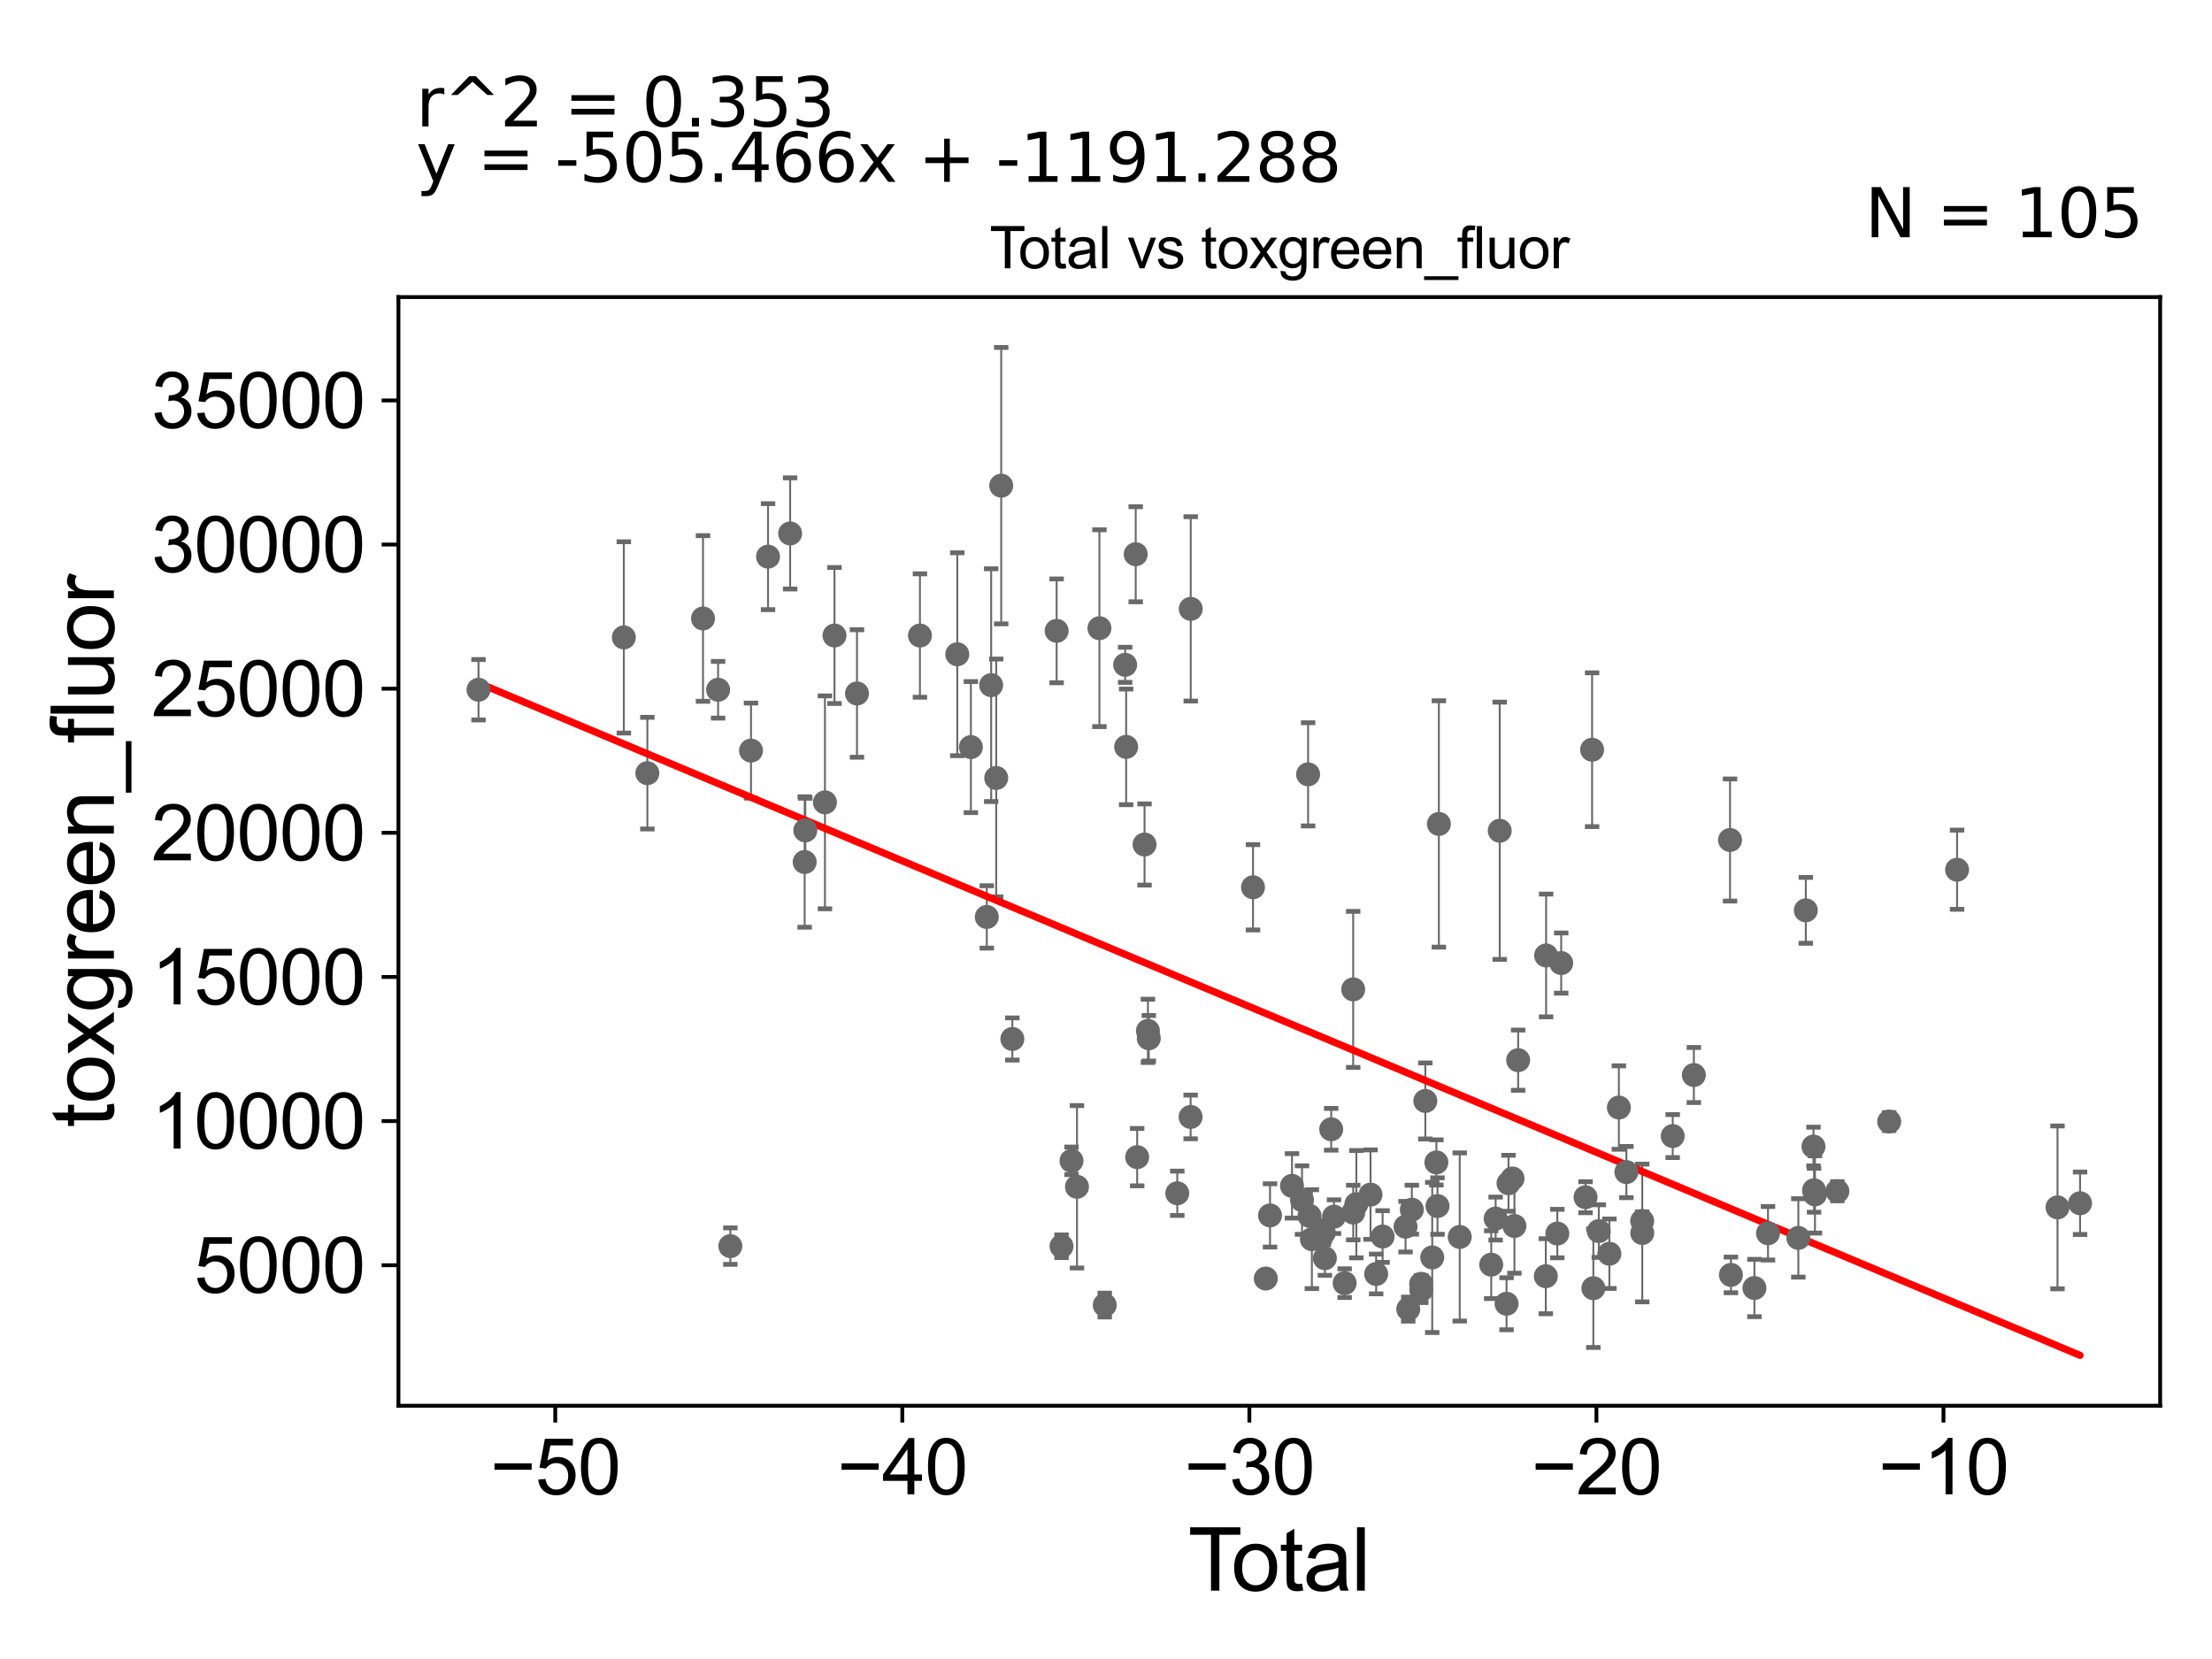 <?xml version="1.0" encoding="utf-8" standalone="no"?>
<!DOCTYPE svg PUBLIC "-//W3C//DTD SVG 1.1//EN"
  "http://www.w3.org/Graphics/SVG/1.1/DTD/svg11.dtd">
<svg xmlns:xlink="http://www.w3.org/1999/xlink" width="460.8pt" height="345.6pt" viewBox="0 0 460.8 345.6" xmlns="http://www.w3.org/2000/svg" version="1.1">
 <defs>
  <style type="text/css">*{stroke-linejoin: round; stroke-linecap: butt}</style>
 </defs>
 <g id="figure_1">
  <g id="patch_1">
   <path d="M 0 345.6 
L 460.8 345.6 
L 460.8 0 
L 0 0 
z
" style="fill: #ffffff"/>
  </g>
  <g id="axes_1">
   <g id="patch_2">
    <path d="M 83 292.84 
L 450 292.84 
L 450 61.886 
L 83 61.886 
z
" style="fill: #ffffff"/>
   </g>
   <g id="PathCollection_1">
    <defs>
     <path id="m846540ee7f" d="M 0 1.118 
C 0.297 1.118 0.581 1 0.791 0.791 
C 1 0.581 1.118 0.297 1.118 0 
C 1.118 -0.297 1 -0.581 0.791 -0.791 
C 0.581 -1 0.297 -1.118 0 -1.118 
C -0.297 -1.118 -0.581 -1 -0.791 -0.791 
C -1 -0.581 -1.118 -0.297 -1.118 0 
C -1.118 0.297 -1 0.581 -0.791 0.791 
C -0.581 1 -0.297 1.118 0 1.118 
z
" style="stroke: #696969"/>
    </defs>
    <g clip-path="url(#p62090c6796)">
     <use xlink:href="#m846540ee7f" x="99.682" y="143.689" style="fill: #696969; stroke: #696969"/>
     <use xlink:href="#m846540ee7f" x="310.648" y="263.453" style="fill: #696969; stroke: #696969"/>
     <use xlink:href="#m846540ee7f" x="304.089" y="257.683" style="fill: #696969; stroke: #696969"/>
     <use xlink:href="#m846540ee7f" x="299.747" y="171.64" style="fill: #696969; stroke: #696969"/>
     <use xlink:href="#m846540ee7f" x="299.458" y="251.242" style="fill: #696969; stroke: #696969"/>
     <use xlink:href="#m846540ee7f" x="299.223" y="242.151" style="fill: #696969; stroke: #696969"/>
     <use xlink:href="#m846540ee7f" x="298.36" y="261.946" style="fill: #696969; stroke: #696969"/>
     <use xlink:href="#m846540ee7f" x="296.922" y="229.347" style="fill: #696969; stroke: #696969"/>
     <use xlink:href="#m846540ee7f" x="296.083" y="268.743" style="fill: #696969; stroke: #696969"/>
     <use xlink:href="#m846540ee7f" x="296.053" y="267.443" style="fill: #696969; stroke: #696969"/>
     <use xlink:href="#m846540ee7f" x="294.109" y="252" style="fill: #696969; stroke: #696969"/>
     <use xlink:href="#m846540ee7f" x="293.362" y="272.713" style="fill: #696969; stroke: #696969"/>
     <use xlink:href="#m846540ee7f" x="292.799" y="255.54" style="fill: #696969; stroke: #696969"/>
     <use xlink:href="#m846540ee7f" x="288.02" y="257.594" style="fill: #696969; stroke: #696969"/>
     <use xlink:href="#m846540ee7f" x="286.678" y="265.394" style="fill: #696969; stroke: #696969"/>
     <use xlink:href="#m846540ee7f" x="311.569" y="253.854" style="fill: #696969; stroke: #696969"/>
     <use xlink:href="#m846540ee7f" x="285.507" y="248.863" style="fill: #696969; stroke: #696969"/>
     <use xlink:href="#m846540ee7f" x="281.904" y="252.594" style="fill: #696969; stroke: #696969"/>
     <use xlink:href="#m846540ee7f" x="281.893" y="206.106" style="fill: #696969; stroke: #696969"/>
     <use xlink:href="#m846540ee7f" x="280.115" y="267.3" style="fill: #696969; stroke: #696969"/>
     <use xlink:href="#m846540ee7f" x="277.899" y="253.452" style="fill: #696969; stroke: #696969"/>
     <use xlink:href="#m846540ee7f" x="277.312" y="235.251" style="fill: #696969; stroke: #696969"/>
     <use xlink:href="#m846540ee7f" x="275.997" y="262.112" style="fill: #696969; stroke: #696969"/>
     <use xlink:href="#m846540ee7f" x="275.777" y="256.786" style="fill: #696969; stroke: #696969"/>
     <use xlink:href="#m846540ee7f" x="273.287" y="258.14" style="fill: #696969; stroke: #696969"/>
     <use xlink:href="#m846540ee7f" x="272.798" y="253.291" style="fill: #696969; stroke: #696969"/>
     <use xlink:href="#m846540ee7f" x="272.502" y="161.308" style="fill: #696969; stroke: #696969"/>
     <use xlink:href="#m846540ee7f" x="271.234" y="249.998" style="fill: #696969; stroke: #696969"/>
     <use xlink:href="#m846540ee7f" x="269.149" y="247.035" style="fill: #696969; stroke: #696969"/>
     <use xlink:href="#m846540ee7f" x="264.569" y="253.194" style="fill: #696969; stroke: #696969"/>
     <use xlink:href="#m846540ee7f" x="263.687" y="266.34" style="fill: #696969; stroke: #696969"/>
     <use xlink:href="#m846540ee7f" x="282.554" y="250.851" style="fill: #696969; stroke: #696969"/>
     <use xlink:href="#m846540ee7f" x="312.418" y="173.062" style="fill: #696969; stroke: #696969"/>
     <use xlink:href="#m846540ee7f" x="313.842" y="271.594" style="fill: #696969; stroke: #696969"/>
     <use xlink:href="#m846540ee7f" x="314.249" y="246.497" style="fill: #696969; stroke: #696969"/>
     <use xlink:href="#m846540ee7f" x="407.695" y="181.178" style="fill: #696969; stroke: #696969"/>
     <use xlink:href="#m846540ee7f" x="393.555" y="233.644" style="fill: #696969; stroke: #696969"/>
     <use xlink:href="#m846540ee7f" x="382.759" y="248.154" style="fill: #696969; stroke: #696969"/>
     <use xlink:href="#m846540ee7f" x="378.091" y="248.817" style="fill: #696969; stroke: #696969"/>
     <use xlink:href="#m846540ee7f" x="377.902" y="247.955" style="fill: #696969; stroke: #696969"/>
     <use xlink:href="#m846540ee7f" x="377.78" y="238.848" style="fill: #696969; stroke: #696969"/>
     <use xlink:href="#m846540ee7f" x="376.185" y="189.638" style="fill: #696969; stroke: #696969"/>
     <use xlink:href="#m846540ee7f" x="374.624" y="257.881" style="fill: #696969; stroke: #696969"/>
     <use xlink:href="#m846540ee7f" x="368.307" y="256.912" style="fill: #696969; stroke: #696969"/>
     <use xlink:href="#m846540ee7f" x="365.48" y="268.318" style="fill: #696969; stroke: #696969"/>
     <use xlink:href="#m846540ee7f" x="360.581" y="265.585" style="fill: #696969; stroke: #696969"/>
     <use xlink:href="#m846540ee7f" x="360.398" y="174.988" style="fill: #696969; stroke: #696969"/>
     <use xlink:href="#m846540ee7f" x="352.861" y="223.948" style="fill: #696969; stroke: #696969"/>
     <use xlink:href="#m846540ee7f" x="348.459" y="236.665" style="fill: #696969; stroke: #696969"/>
     <use xlink:href="#m846540ee7f" x="342.113" y="256.855" style="fill: #696969; stroke: #696969"/>
     <use xlink:href="#m846540ee7f" x="342.098" y="254.355" style="fill: #696969; stroke: #696969"/>
     <use xlink:href="#m846540ee7f" x="338.805" y="244.162" style="fill: #696969; stroke: #696969"/>
     <use xlink:href="#m846540ee7f" x="315.083" y="245.5" style="fill: #696969; stroke: #696969"/>
     <use xlink:href="#m846540ee7f" x="315.484" y="255.394" style="fill: #696969; stroke: #696969"/>
     <use xlink:href="#m846540ee7f" x="316.258" y="220.854" style="fill: #696969; stroke: #696969"/>
     <use xlink:href="#m846540ee7f" x="428.617" y="251.522" style="fill: #696969; stroke: #696969"/>
     <use xlink:href="#m846540ee7f" x="322.021" y="265.86" style="fill: #696969; stroke: #696969"/>
     <use xlink:href="#m846540ee7f" x="322.083" y="199.041" style="fill: #696969; stroke: #696969"/>
     <use xlink:href="#m846540ee7f" x="261.022" y="184.839" style="fill: #696969; stroke: #696969"/>
     <use xlink:href="#m846540ee7f" x="324.419" y="256.972" style="fill: #696969; stroke: #696969"/>
     <use xlink:href="#m846540ee7f" x="330.299" y="249.404" style="fill: #696969; stroke: #696969"/>
     <use xlink:href="#m846540ee7f" x="331.664" y="156.18" style="fill: #696969; stroke: #696969"/>
     <use xlink:href="#m846540ee7f" x="331.925" y="268.357" style="fill: #696969; stroke: #696969"/>
     <use xlink:href="#m846540ee7f" x="333.058" y="256.457" style="fill: #696969; stroke: #696969"/>
     <use xlink:href="#m846540ee7f" x="335.263" y="261.175" style="fill: #696969; stroke: #696969"/>
     <use xlink:href="#m846540ee7f" x="337.241" y="230.724" style="fill: #696969; stroke: #696969"/>
     <use xlink:href="#m846540ee7f" x="325.226" y="200.623" style="fill: #696969; stroke: #696969"/>
     <use xlink:href="#m846540ee7f" x="248.052" y="126.838" style="fill: #696969; stroke: #696969"/>
     <use xlink:href="#m846540ee7f" x="433.318" y="250.661" style="fill: #696969; stroke: #696969"/>
     <use xlink:href="#m846540ee7f" x="239.315" y="216.293" style="fill: #696969; stroke: #696969"/>
     <use xlink:href="#m846540ee7f" x="159.995" y="115.957" style="fill: #696969; stroke: #696969"/>
     <use xlink:href="#m846540ee7f" x="202.252" y="155.634" style="fill: #696969; stroke: #696969"/>
     <use xlink:href="#m846540ee7f" x="223.217" y="241.824" style="fill: #696969; stroke: #696969"/>
     <use xlink:href="#m846540ee7f" x="156.446" y="156.364" style="fill: #696969; stroke: #696969"/>
     <use xlink:href="#m846540ee7f" x="239.133" y="214.744" style="fill: #696969; stroke: #696969"/>
     <use xlink:href="#m846540ee7f" x="238.43" y="175.924" style="fill: #696969; stroke: #696969"/>
     <use xlink:href="#m846540ee7f" x="205.566" y="191.015" style="fill: #696969; stroke: #696969"/>
     <use xlink:href="#m846540ee7f" x="236.894" y="241.052" style="fill: #696969; stroke: #696969"/>
     <use xlink:href="#m846540ee7f" x="206.478" y="142.73" style="fill: #696969; stroke: #696969"/>
     <use xlink:href="#m846540ee7f" x="207.531" y="162.065" style="fill: #696969; stroke: #696969"/>
     <use xlink:href="#m846540ee7f" x="208.573" y="101.173" style="fill: #696969; stroke: #696969"/>
     <use xlink:href="#m846540ee7f" x="210.891" y="216.438" style="fill: #696969; stroke: #696969"/>
     <use xlink:href="#m846540ee7f" x="236.59" y="115.461" style="fill: #696969; stroke: #696969"/>
     <use xlink:href="#m846540ee7f" x="234.597" y="155.59" style="fill: #696969; stroke: #696969"/>
     <use xlink:href="#m846540ee7f" x="234.388" y="138.492" style="fill: #696969; stroke: #696969"/>
     <use xlink:href="#m846540ee7f" x="152.143" y="259.591" style="fill: #696969; stroke: #696969"/>
     <use xlink:href="#m846540ee7f" x="149.591" y="143.69" style="fill: #696969; stroke: #696969"/>
     <use xlink:href="#m846540ee7f" x="230.139" y="271.872" style="fill: #696969; stroke: #696969"/>
     <use xlink:href="#m846540ee7f" x="229.031" y="130.865" style="fill: #696969; stroke: #696969"/>
     <use xlink:href="#m846540ee7f" x="134.858" y="161.063" style="fill: #696969; stroke: #696969"/>
     <use xlink:href="#m846540ee7f" x="146.449" y="128.841" style="fill: #696969; stroke: #696969"/>
     <use xlink:href="#m846540ee7f" x="220.117" y="131.417" style="fill: #696969; stroke: #696969"/>
     <use xlink:href="#m846540ee7f" x="221.137" y="259.625" style="fill: #696969; stroke: #696969"/>
     <use xlink:href="#m846540ee7f" x="164.599" y="111.124" style="fill: #696969; stroke: #696969"/>
     <use xlink:href="#m846540ee7f" x="248.027" y="232.677" style="fill: #696969; stroke: #696969"/>
     <use xlink:href="#m846540ee7f" x="224.354" y="247.232" style="fill: #696969; stroke: #696969"/>
     <use xlink:href="#m846540ee7f" x="167.762" y="172.991" style="fill: #696969; stroke: #696969"/>
     <use xlink:href="#m846540ee7f" x="129.958" y="132.783" style="fill: #696969; stroke: #696969"/>
     <use xlink:href="#m846540ee7f" x="173.838" y="132.386" style="fill: #696969; stroke: #696969"/>
     <use xlink:href="#m846540ee7f" x="178.527" y="144.466" style="fill: #696969; stroke: #696969"/>
     <use xlink:href="#m846540ee7f" x="245.249" y="248.583" style="fill: #696969; stroke: #696969"/>
     <use xlink:href="#m846540ee7f" x="171.851" y="167.144" style="fill: #696969; stroke: #696969"/>
     <use xlink:href="#m846540ee7f" x="167.629" y="179.573" style="fill: #696969; stroke: #696969"/>
     <use xlink:href="#m846540ee7f" x="191.639" y="132.392" style="fill: #696969; stroke: #696969"/>
     <use xlink:href="#m846540ee7f" x="199.419" y="136.293" style="fill: #696969; stroke: #696969"/>
    </g>
   </g>
   <g id="matplotlib.axis_1">
    <g id="xtick_1">
     <g id="line2d_1">
      <defs>
       <path id="m53c0209da0" d="M 0 0 
L 0 3.5 
" style="stroke: #000000; stroke-width: 0.8"/>
      </defs>
      <g>
       <use xlink:href="#m53c0209da0" x="115.67" y="292.84" style="stroke: #000000; stroke-width: 0.8"/>
      </g>
     </g>
     <g id="text_1">
      <!-- −50 -->
      <g transform="translate(102.1 311.293)scale(0.16 -0.16)">
       <defs>
        <path id="ArialMT-2212" d="M 3381 1997 
L 356 1997 
L 356 2522 
L 3381 2522 
L 3381 1997 
z
" transform="scale(0.016)"/>
        <path id="ArialMT-35" d="M 266 1200 
L 856 1250 
Q 922 819 1161 601 
Q 1400 384 1738 384 
Q 2144 384 2425 690 
Q 2706 997 2706 1503 
Q 2706 1984 2436 2262 
Q 2166 2541 1728 2541 
Q 1456 2541 1237 2417 
Q 1019 2294 894 2097 
L 366 2166 
L 809 4519 
L 3088 4519 
L 3088 3981 
L 1259 3981 
L 1013 2750 
Q 1425 3038 1878 3038 
Q 2478 3038 2890 2622 
Q 3303 2206 3303 1553 
Q 3303 931 2941 478 
Q 2500 -78 1738 -78 
Q 1113 -78 717 272 
Q 322 622 266 1200 
z
" transform="scale(0.016)"/>
        <path id="ArialMT-30" d="M 266 2259 
Q 266 3072 433 3567 
Q 600 4063 929 4331 
Q 1259 4600 1759 4600 
Q 2128 4600 2406 4451 
Q 2684 4303 2865 4023 
Q 3047 3744 3150 3342 
Q 3253 2941 3253 2259 
Q 3253 1453 3087 958 
Q 2922 463 2592 192 
Q 2263 -78 1759 -78 
Q 1097 -78 719 397 
Q 266 969 266 2259 
z
M 844 2259 
Q 844 1131 1108 757 
Q 1372 384 1759 384 
Q 2147 384 2411 759 
Q 2675 1134 2675 2259 
Q 2675 3391 2411 3762 
Q 2147 4134 1753 4134 
Q 1366 4134 1134 3806 
Q 844 3388 844 2259 
z
" transform="scale(0.016)"/>
       </defs>
       <use xlink:href="#ArialMT-2212"/>
       <use xlink:href="#ArialMT-35" x="58.398"/>
       <use xlink:href="#ArialMT-30" x="114.014"/>
      </g>
     </g>
    </g>
    <g id="xtick_2">
     <g id="line2d_2">
      <g>
       <use xlink:href="#m53c0209da0" x="187.968" y="292.84" style="stroke: #000000; stroke-width: 0.8"/>
      </g>
     </g>
     <g id="text_2">
      <!-- −40 -->
      <g transform="translate(174.398 311.293)scale(0.16 -0.16)">
       <defs>
        <path id="ArialMT-34" d="M 2069 0 
L 2069 1097 
L 81 1097 
L 81 1613 
L 2172 4581 
L 2631 4581 
L 2631 1613 
L 3250 1613 
L 3250 1097 
L 2631 1097 
L 2631 0 
L 2069 0 
z
M 2069 1613 
L 2069 3678 
L 634 1613 
L 2069 1613 
z
" transform="scale(0.016)"/>
       </defs>
       <use xlink:href="#ArialMT-2212"/>
       <use xlink:href="#ArialMT-34" x="58.398"/>
       <use xlink:href="#ArialMT-30" x="114.014"/>
      </g>
     </g>
    </g>
    <g id="xtick_3">
     <g id="line2d_3">
      <g>
       <use xlink:href="#m53c0209da0" x="260.266" y="292.84" style="stroke: #000000; stroke-width: 0.8"/>
      </g>
     </g>
     <g id="text_3">
      <!-- −30 -->
      <g transform="translate(246.696 311.293)scale(0.16 -0.16)">
       <defs>
        <path id="ArialMT-33" d="M 269 1209 
L 831 1284 
Q 928 806 1161 595 
Q 1394 384 1728 384 
Q 2125 384 2398 659 
Q 2672 934 2672 1341 
Q 2672 1728 2419 1979 
Q 2166 2231 1775 2231 
Q 1616 2231 1378 2169 
L 1441 2663 
Q 1497 2656 1531 2656 
Q 1891 2656 2178 2843 
Q 2466 3031 2466 3422 
Q 2466 3731 2256 3934 
Q 2047 4138 1716 4138 
Q 1388 4138 1169 3931 
Q 950 3725 888 3313 
L 325 3413 
Q 428 3978 793 4289 
Q 1159 4600 1703 4600 
Q 2078 4600 2393 4439 
Q 2709 4278 2876 4000 
Q 3044 3722 3044 3409 
Q 3044 3113 2884 2869 
Q 2725 2625 2413 2481 
Q 2819 2388 3044 2092 
Q 3269 1797 3269 1353 
Q 3269 753 2831 336 
Q 2394 -81 1725 -81 
Q 1122 -81 723 278 
Q 325 638 269 1209 
z
" transform="scale(0.016)"/>
       </defs>
       <use xlink:href="#ArialMT-2212"/>
       <use xlink:href="#ArialMT-33" x="58.398"/>
       <use xlink:href="#ArialMT-30" x="114.014"/>
      </g>
     </g>
    </g>
    <g id="xtick_4">
     <g id="line2d_4">
      <g>
       <use xlink:href="#m53c0209da0" x="332.564" y="292.84" style="stroke: #000000; stroke-width: 0.8"/>
      </g>
     </g>
     <g id="text_4">
      <!-- −20 -->
      <g transform="translate(318.994 311.293)scale(0.16 -0.16)">
       <defs>
        <path id="ArialMT-32" d="M 3222 541 
L 3222 0 
L 194 0 
Q 188 203 259 391 
Q 375 700 629 1000 
Q 884 1300 1366 1694 
Q 2113 2306 2375 2664 
Q 2638 3022 2638 3341 
Q 2638 3675 2398 3904 
Q 2159 4134 1775 4134 
Q 1369 4134 1125 3890 
Q 881 3647 878 3216 
L 300 3275 
Q 359 3922 746 4261 
Q 1134 4600 1788 4600 
Q 2447 4600 2831 4234 
Q 3216 3869 3216 3328 
Q 3216 3053 3103 2787 
Q 2991 2522 2730 2228 
Q 2469 1934 1863 1422 
Q 1356 997 1212 845 
Q 1069 694 975 541 
L 3222 541 
z
" transform="scale(0.016)"/>
       </defs>
       <use xlink:href="#ArialMT-2212"/>
       <use xlink:href="#ArialMT-32" x="58.398"/>
       <use xlink:href="#ArialMT-30" x="114.014"/>
      </g>
     </g>
    </g>
    <g id="xtick_5">
     <g id="line2d_5">
      <g>
       <use xlink:href="#m53c0209da0" x="404.862" y="292.84" style="stroke: #000000; stroke-width: 0.8"/>
      </g>
     </g>
     <g id="text_5">
      <!-- −10 -->
      <g transform="translate(391.292 311.293)scale(0.16 -0.16)">
       <defs>
        <path id="ArialMT-31" d="M 2384 0 
L 1822 0 
L 1822 3584 
Q 1619 3391 1289 3197 
Q 959 3003 697 2906 
L 697 3450 
Q 1169 3672 1522 3987 
Q 1875 4303 2022 4600 
L 2384 4600 
L 2384 0 
z
" transform="scale(0.016)"/>
       </defs>
       <use xlink:href="#ArialMT-2212"/>
       <use xlink:href="#ArialMT-31" x="58.398"/>
       <use xlink:href="#ArialMT-30" x="114.014"/>
      </g>
     </g>
    </g>
    <g id="text_6">
     <!-- Total -->
     <g transform="translate(247.495 331.357)scale(0.18 -0.18)">
      <defs>
       <path id="ArialMT-54" d="M 1659 0 
L 1659 4041 
L 150 4041 
L 150 4581 
L 3781 4581 
L 3781 4041 
L 2266 4041 
L 2266 0 
L 1659 0 
z
" transform="scale(0.016)"/>
       <path id="ArialMT-6f" d="M 213 1659 
Q 213 2581 725 3025 
Q 1153 3394 1769 3394 
Q 2453 3394 2887 2945 
Q 3322 2497 3322 1706 
Q 3322 1066 3130 698 
Q 2938 331 2570 128 
Q 2203 -75 1769 -75 
Q 1072 -75 642 372 
Q 213 819 213 1659 
z
M 791 1659 
Q 791 1022 1069 705 
Q 1347 388 1769 388 
Q 2188 388 2466 706 
Q 2744 1025 2744 1678 
Q 2744 2294 2464 2611 
Q 2184 2928 1769 2928 
Q 1347 2928 1069 2612 
Q 791 2297 791 1659 
z
" transform="scale(0.016)"/>
       <path id="ArialMT-74" d="M 1650 503 
L 1731 6 
Q 1494 -44 1306 -44 
Q 1000 -44 831 53 
Q 663 150 594 308 
Q 525 466 525 972 
L 525 2881 
L 113 2881 
L 113 3319 
L 525 3319 
L 525 4141 
L 1084 4478 
L 1084 3319 
L 1650 3319 
L 1650 2881 
L 1084 2881 
L 1084 941 
Q 1084 700 1114 631 
Q 1144 563 1211 522 
Q 1278 481 1403 481 
Q 1497 481 1650 503 
z
" transform="scale(0.016)"/>
       <path id="ArialMT-61" d="M 2588 409 
Q 2275 144 1986 34 
Q 1697 -75 1366 -75 
Q 819 -75 525 192 
Q 231 459 231 875 
Q 231 1119 342 1320 
Q 453 1522 633 1644 
Q 813 1766 1038 1828 
Q 1203 1872 1538 1913 
Q 2219 1994 2541 2106 
Q 2544 2222 2544 2253 
Q 2544 2597 2384 2738 
Q 2169 2928 1744 2928 
Q 1347 2928 1158 2789 
Q 969 2650 878 2297 
L 328 2372 
Q 403 2725 575 2942 
Q 747 3159 1072 3276 
Q 1397 3394 1825 3394 
Q 2250 3394 2515 3294 
Q 2781 3194 2906 3042 
Q 3031 2891 3081 2659 
Q 3109 2516 3109 2141 
L 3109 1391 
Q 3109 606 3145 398 
Q 3181 191 3288 0 
L 2700 0 
Q 2613 175 2588 409 
z
M 2541 1666 
Q 2234 1541 1622 1453 
Q 1275 1403 1131 1340 
Q 988 1278 909 1158 
Q 831 1038 831 891 
Q 831 666 1001 516 
Q 1172 366 1500 366 
Q 1825 366 2078 508 
Q 2331 650 2450 897 
Q 2541 1088 2541 1459 
L 2541 1666 
z
" transform="scale(0.016)"/>
       <path id="ArialMT-6c" d="M 409 0 
L 409 4581 
L 972 4581 
L 972 0 
L 409 0 
z
" transform="scale(0.016)"/>
      </defs>
      <use xlink:href="#ArialMT-54"/>
      <use xlink:href="#ArialMT-6f" x="49.959"/>
      <use xlink:href="#ArialMT-74" x="105.574"/>
      <use xlink:href="#ArialMT-61" x="133.357"/>
      <use xlink:href="#ArialMT-6c" x="188.973"/>
     </g>
    </g>
   </g>
   <g id="matplotlib.axis_2">
    <g id="ytick_1">
     <g id="line2d_6">
      <defs>
       <path id="md158a05f0d" d="M 0 0 
L -3.5 0 
" style="stroke: #000000; stroke-width: 0.8"/>
      </defs>
      <g>
       <use xlink:href="#md158a05f0d" x="83" y="263.569" style="stroke: #000000; stroke-width: 0.8"/>
      </g>
     </g>
     <g id="text_7">
      <!-- 5000 -->
      <g transform="translate(40.41 269.295)scale(0.16 -0.16)">
       <use xlink:href="#ArialMT-35"/>
       <use xlink:href="#ArialMT-30" x="55.615"/>
       <use xlink:href="#ArialMT-30" x="111.23"/>
       <use xlink:href="#ArialMT-30" x="166.846"/>
      </g>
     </g>
    </g>
    <g id="ytick_2">
     <g id="line2d_7">
      <g>
       <use xlink:href="#md158a05f0d" x="83" y="233.544" style="stroke: #000000; stroke-width: 0.8"/>
      </g>
     </g>
     <g id="text_8">
      <!-- 10000 -->
      <g transform="translate(31.512 239.27)scale(0.16 -0.16)">
       <use xlink:href="#ArialMT-31"/>
       <use xlink:href="#ArialMT-30" x="55.615"/>
       <use xlink:href="#ArialMT-30" x="111.23"/>
       <use xlink:href="#ArialMT-30" x="166.846"/>
       <use xlink:href="#ArialMT-30" x="222.461"/>
      </g>
     </g>
    </g>
    <g id="ytick_3">
     <g id="line2d_8">
      <g>
       <use xlink:href="#md158a05f0d" x="83" y="203.518" style="stroke: #000000; stroke-width: 0.8"/>
      </g>
     </g>
     <g id="text_9">
      <!-- 15000 -->
      <g transform="translate(31.512 209.244)scale(0.16 -0.16)">
       <use xlink:href="#ArialMT-31"/>
       <use xlink:href="#ArialMT-35" x="55.615"/>
       <use xlink:href="#ArialMT-30" x="111.23"/>
       <use xlink:href="#ArialMT-30" x="166.846"/>
       <use xlink:href="#ArialMT-30" x="222.461"/>
      </g>
     </g>
    </g>
    <g id="ytick_4">
     <g id="line2d_9">
      <g>
       <use xlink:href="#md158a05f0d" x="83" y="173.492" style="stroke: #000000; stroke-width: 0.8"/>
      </g>
     </g>
     <g id="text_10">
      <!-- 20000 -->
      <g transform="translate(31.512 179.219)scale(0.16 -0.16)">
       <use xlink:href="#ArialMT-32"/>
       <use xlink:href="#ArialMT-30" x="55.615"/>
       <use xlink:href="#ArialMT-30" x="111.23"/>
       <use xlink:href="#ArialMT-30" x="166.846"/>
       <use xlink:href="#ArialMT-30" x="222.461"/>
      </g>
     </g>
    </g>
    <g id="ytick_5">
     <g id="line2d_10">
      <g>
       <use xlink:href="#md158a05f0d" x="83" y="143.467" style="stroke: #000000; stroke-width: 0.8"/>
      </g>
     </g>
     <g id="text_11">
      <!-- 25000 -->
      <g transform="translate(31.512 149.193)scale(0.16 -0.16)">
       <use xlink:href="#ArialMT-32"/>
       <use xlink:href="#ArialMT-35" x="55.615"/>
       <use xlink:href="#ArialMT-30" x="111.23"/>
       <use xlink:href="#ArialMT-30" x="166.846"/>
       <use xlink:href="#ArialMT-30" x="222.461"/>
      </g>
     </g>
    </g>
    <g id="ytick_6">
     <g id="line2d_11">
      <g>
       <use xlink:href="#md158a05f0d" x="83" y="113.441" style="stroke: #000000; stroke-width: 0.8"/>
      </g>
     </g>
     <g id="text_12">
      <!-- 30000 -->
      <g transform="translate(31.512 119.168)scale(0.16 -0.16)">
       <use xlink:href="#ArialMT-33"/>
       <use xlink:href="#ArialMT-30" x="55.615"/>
       <use xlink:href="#ArialMT-30" x="111.23"/>
       <use xlink:href="#ArialMT-30" x="166.846"/>
       <use xlink:href="#ArialMT-30" x="222.461"/>
      </g>
     </g>
    </g>
    <g id="ytick_7">
     <g id="line2d_12">
      <g>
       <use xlink:href="#md158a05f0d" x="83" y="83.416" style="stroke: #000000; stroke-width: 0.8"/>
      </g>
     </g>
     <g id="text_13">
      <!-- 35000 -->
      <g transform="translate(31.512 89.142)scale(0.16 -0.16)">
       <use xlink:href="#ArialMT-33"/>
       <use xlink:href="#ArialMT-35" x="55.615"/>
       <use xlink:href="#ArialMT-30" x="111.23"/>
       <use xlink:href="#ArialMT-30" x="166.846"/>
       <use xlink:href="#ArialMT-30" x="222.461"/>
      </g>
     </g>
    </g>
    <g id="text_14">
     <!-- toxgreen_fluor -->
     <g transform="translate(23.724 234.895)rotate(-90)scale(0.18 -0.18)">
      <defs>
       <path id="ArialMT-78" d="M 47 0 
L 1259 1725 
L 138 3319 
L 841 3319 
L 1350 2541 
Q 1494 2319 1581 2169 
Q 1719 2375 1834 2534 
L 2394 3319 
L 3066 3319 
L 1919 1756 
L 3153 0 
L 2463 0 
L 1781 1031 
L 1600 1309 
L 728 0 
L 47 0 
z
" transform="scale(0.016)"/>
       <path id="ArialMT-67" d="M 319 -275 
L 866 -356 
Q 900 -609 1056 -725 
Q 1266 -881 1628 -881 
Q 2019 -881 2231 -725 
Q 2444 -569 2519 -288 
Q 2563 -116 2559 434 
Q 2191 0 1641 0 
Q 956 0 581 494 
Q 206 988 206 1678 
Q 206 2153 378 2554 
Q 550 2956 876 3175 
Q 1203 3394 1644 3394 
Q 2231 3394 2613 2919 
L 2613 3319 
L 3131 3319 
L 3131 450 
Q 3131 -325 2973 -648 
Q 2816 -972 2473 -1159 
Q 2131 -1347 1631 -1347 
Q 1038 -1347 672 -1080 
Q 306 -813 319 -275 
z
M 784 1719 
Q 784 1066 1043 766 
Q 1303 466 1694 466 
Q 2081 466 2343 764 
Q 2606 1063 2606 1700 
Q 2606 2309 2336 2618 
Q 2066 2928 1684 2928 
Q 1309 2928 1046 2623 
Q 784 2319 784 1719 
z
" transform="scale(0.016)"/>
       <path id="ArialMT-72" d="M 416 0 
L 416 3319 
L 922 3319 
L 922 2816 
Q 1116 3169 1280 3281 
Q 1444 3394 1641 3394 
Q 1925 3394 2219 3213 
L 2025 2691 
Q 1819 2813 1613 2813 
Q 1428 2813 1281 2702 
Q 1134 2591 1072 2394 
Q 978 2094 978 1738 
L 978 0 
L 416 0 
z
" transform="scale(0.016)"/>
       <path id="ArialMT-65" d="M 2694 1069 
L 3275 997 
Q 3138 488 2766 206 
Q 2394 -75 1816 -75 
Q 1088 -75 661 373 
Q 234 822 234 1631 
Q 234 2469 665 2931 
Q 1097 3394 1784 3394 
Q 2450 3394 2872 2941 
Q 3294 2488 3294 1666 
Q 3294 1616 3291 1516 
L 816 1516 
Q 847 969 1125 678 
Q 1403 388 1819 388 
Q 2128 388 2347 550 
Q 2566 713 2694 1069 
z
M 847 1978 
L 2700 1978 
Q 2663 2397 2488 2606 
Q 2219 2931 1791 2931 
Q 1403 2931 1139 2672 
Q 875 2413 847 1978 
z
" transform="scale(0.016)"/>
       <path id="ArialMT-6e" d="M 422 0 
L 422 3319 
L 928 3319 
L 928 2847 
Q 1294 3394 1984 3394 
Q 2284 3394 2536 3286 
Q 2788 3178 2913 3003 
Q 3038 2828 3088 2588 
Q 3119 2431 3119 2041 
L 3119 0 
L 2556 0 
L 2556 2019 
Q 2556 2363 2490 2533 
Q 2425 2703 2258 2804 
Q 2091 2906 1866 2906 
Q 1506 2906 1245 2678 
Q 984 2450 984 1813 
L 984 0 
L 422 0 
z
" transform="scale(0.016)"/>
       <path id="ArialMT-5f" d="M -97 -1272 
L -97 -866 
L 3631 -866 
L 3631 -1272 
L -97 -1272 
z
" transform="scale(0.016)"/>
       <path id="ArialMT-66" d="M 556 0 
L 556 2881 
L 59 2881 
L 59 3319 
L 556 3319 
L 556 3672 
Q 556 4006 616 4169 
Q 697 4388 901 4523 
Q 1106 4659 1475 4659 
Q 1713 4659 2000 4603 
L 1916 4113 
Q 1741 4144 1584 4144 
Q 1328 4144 1222 4034 
Q 1116 3925 1116 3625 
L 1116 3319 
L 1763 3319 
L 1763 2881 
L 1116 2881 
L 1116 0 
L 556 0 
z
" transform="scale(0.016)"/>
       <path id="ArialMT-75" d="M 2597 0 
L 2597 488 
Q 2209 -75 1544 -75 
Q 1250 -75 995 37 
Q 741 150 617 320 
Q 494 491 444 738 
Q 409 903 409 1263 
L 409 3319 
L 972 3319 
L 972 1478 
Q 972 1038 1006 884 
Q 1059 663 1231 536 
Q 1403 409 1656 409 
Q 1909 409 2131 539 
Q 2353 669 2445 892 
Q 2538 1116 2538 1541 
L 2538 3319 
L 3100 3319 
L 3100 0 
L 2597 0 
z
" transform="scale(0.016)"/>
      </defs>
      <use xlink:href="#ArialMT-74"/>
      <use xlink:href="#ArialMT-6f" x="27.783"/>
      <use xlink:href="#ArialMT-78" x="83.398"/>
      <use xlink:href="#ArialMT-67" x="133.398"/>
      <use xlink:href="#ArialMT-72" x="189.014"/>
      <use xlink:href="#ArialMT-65" x="222.314"/>
      <use xlink:href="#ArialMT-65" x="277.93"/>
      <use xlink:href="#ArialMT-6e" x="333.545"/>
      <use xlink:href="#ArialMT-5f" x="389.16"/>
      <use xlink:href="#ArialMT-66" x="444.775"/>
      <use xlink:href="#ArialMT-6c" x="472.559"/>
      <use xlink:href="#ArialMT-75" x="494.775"/>
      <use xlink:href="#ArialMT-6f" x="550.391"/>
      <use xlink:href="#ArialMT-72" x="606.006"/>
     </g>
    </g>
   </g>
   <g id="LineCollection_1">
    <path d="M 99.682 149.984 
L 99.682 137.393 
" clip-path="url(#p62090c6796)" style="fill: none; stroke: #696969; stroke-width: 0.4"/>
    <path d="M 310.648 270.518 
L 310.648 256.388 
" clip-path="url(#p62090c6796)" style="fill: none; stroke: #696969; stroke-width: 0.4"/>
    <path d="M 304.089 275.197 
L 304.089 240.169 
" clip-path="url(#p62090c6796)" style="fill: none; stroke: #696969; stroke-width: 0.4"/>
    <path d="M 299.747 197.299 
L 299.747 145.981 
" clip-path="url(#p62090c6796)" style="fill: none; stroke: #696969; stroke-width: 0.4"/>
    <path d="M 299.458 257.125 
L 299.458 245.359 
" clip-path="url(#p62090c6796)" style="fill: none; stroke: #696969; stroke-width: 0.4"/>
    <path d="M 299.223 246.859 
L 299.223 237.443 
" clip-path="url(#p62090c6796)" style="fill: none; stroke: #696969; stroke-width: 0.4"/>
    <path d="M 298.36 277.586 
L 298.36 246.306 
" clip-path="url(#p62090c6796)" style="fill: none; stroke: #696969; stroke-width: 0.4"/>
    <path d="M 296.922 237.27 
L 296.922 221.424 
" clip-path="url(#p62090c6796)" style="fill: none; stroke: #696969; stroke-width: 0.4"/>
    <path d="M 296.083 271.344 
L 296.083 266.142 
" clip-path="url(#p62090c6796)" style="fill: none; stroke: #696969; stroke-width: 0.4"/>
    <path d="M 296.053 269.176 
L 296.053 265.71 
" clip-path="url(#p62090c6796)" style="fill: none; stroke: #696969; stroke-width: 0.4"/>
    <path d="M 294.109 257.099 
L 294.109 246.902 
" clip-path="url(#p62090c6796)" style="fill: none; stroke: #696969; stroke-width: 0.4"/>
    <path d="M 293.362 275.215 
L 293.362 270.21 
" clip-path="url(#p62090c6796)" style="fill: none; stroke: #696969; stroke-width: 0.4"/>
    <path d="M 292.799 260.805 
L 292.799 250.274 
" clip-path="url(#p62090c6796)" style="fill: none; stroke: #696969; stroke-width: 0.4"/>
    <path d="M 288.02 262.977 
L 288.02 252.211 
" clip-path="url(#p62090c6796)" style="fill: none; stroke: #696969; stroke-width: 0.4"/>
    <path d="M 286.678 269.532 
L 286.678 261.256 
" clip-path="url(#p62090c6796)" style="fill: none; stroke: #696969; stroke-width: 0.4"/>
    <path d="M 311.569 258.327 
L 311.569 249.382 
" clip-path="url(#p62090c6796)" style="fill: none; stroke: #696969; stroke-width: 0.4"/>
    <path d="M 285.507 258.175 
L 285.507 239.551 
" clip-path="url(#p62090c6796)" style="fill: none; stroke: #696969; stroke-width: 0.4"/>
    <path d="M 281.904 258.281 
L 281.904 246.906 
" clip-path="url(#p62090c6796)" style="fill: none; stroke: #696969; stroke-width: 0.4"/>
    <path d="M 281.893 222.355 
L 281.893 189.858 
" clip-path="url(#p62090c6796)" style="fill: none; stroke: #696969; stroke-width: 0.4"/>
    <path d="M 280.115 270.286 
L 280.115 264.314 
" clip-path="url(#p62090c6796)" style="fill: none; stroke: #696969; stroke-width: 0.4"/>
    <path d="M 277.899 256.961 
L 277.899 249.943 
" clip-path="url(#p62090c6796)" style="fill: none; stroke: #696969; stroke-width: 0.4"/>
    <path d="M 277.312 239.596 
L 277.312 230.905 
" clip-path="url(#p62090c6796)" style="fill: none; stroke: #696969; stroke-width: 0.4"/>
    <path d="M 275.997 265.669 
L 275.997 258.556 
" clip-path="url(#p62090c6796)" style="fill: none; stroke: #696969; stroke-width: 0.4"/>
    <path d="M 275.777 259.275 
L 275.777 254.297 
" clip-path="url(#p62090c6796)" style="fill: none; stroke: #696969; stroke-width: 0.4"/>
    <path d="M 273.287 268.441 
L 273.287 247.838 
" clip-path="url(#p62090c6796)" style="fill: none; stroke: #696969; stroke-width: 0.4"/>
    <path d="M 272.798 254.038 
L 272.798 252.544 
" clip-path="url(#p62090c6796)" style="fill: none; stroke: #696969; stroke-width: 0.4"/>
    <path d="M 272.502 172.058 
L 272.502 150.558 
" clip-path="url(#p62090c6796)" style="fill: none; stroke: #696969; stroke-width: 0.4"/>
    <path d="M 271.234 257.13 
L 271.234 242.866 
" clip-path="url(#p62090c6796)" style="fill: none; stroke: #696969; stroke-width: 0.4"/>
    <path d="M 269.149 253.747 
L 269.149 240.323 
" clip-path="url(#p62090c6796)" style="fill: none; stroke: #696969; stroke-width: 0.4"/>
    <path d="M 264.569 259.789 
L 264.569 246.599 
" clip-path="url(#p62090c6796)" style="fill: none; stroke: #696969; stroke-width: 0.4"/>
    <path d="M 263.687 267.752 
L 263.687 264.928 
" clip-path="url(#p62090c6796)" style="fill: none; stroke: #696969; stroke-width: 0.4"/>
    <path d="M 282.554 262.031 
L 282.554 239.67 
" clip-path="url(#p62090c6796)" style="fill: none; stroke: #696969; stroke-width: 0.4"/>
    <path d="M 312.418 199.862 
L 312.418 146.263 
" clip-path="url(#p62090c6796)" style="fill: none; stroke: #696969; stroke-width: 0.4"/>
    <path d="M 313.842 277.013 
L 313.842 266.175 
" clip-path="url(#p62090c6796)" style="fill: none; stroke: #696969; stroke-width: 0.4"/>
    <path d="M 314.249 252.324 
L 314.249 240.67 
" clip-path="url(#p62090c6796)" style="fill: none; stroke: #696969; stroke-width: 0.4"/>
    <path d="M 407.695 189.426 
L 407.695 172.929 
" clip-path="url(#p62090c6796)" style="fill: none; stroke: #696969; stroke-width: 0.4"/>
    <path d="M 393.555 235.519 
L 393.555 231.769 
" clip-path="url(#p62090c6796)" style="fill: none; stroke: #696969; stroke-width: 0.4"/>
    <path d="M 382.759 250.143 
L 382.759 246.165 
" clip-path="url(#p62090c6796)" style="fill: none; stroke: #696969; stroke-width: 0.4"/>
    <path d="M 378.091 256.867 
L 378.091 240.767 
" clip-path="url(#p62090c6796)" style="fill: none; stroke: #696969; stroke-width: 0.4"/>
    <path d="M 377.902 252.524 
L 377.902 243.386 
" clip-path="url(#p62090c6796)" style="fill: none; stroke: #696969; stroke-width: 0.4"/>
    <path d="M 377.78 242.885 
L 377.78 234.81 
" clip-path="url(#p62090c6796)" style="fill: none; stroke: #696969; stroke-width: 0.4"/>
    <path d="M 376.185 196.498 
L 376.185 182.777 
" clip-path="url(#p62090c6796)" style="fill: none; stroke: #696969; stroke-width: 0.4"/>
    <path d="M 374.624 266.047 
L 374.624 249.716 
" clip-path="url(#p62090c6796)" style="fill: none; stroke: #696969; stroke-width: 0.4"/>
    <path d="M 368.307 262.483 
L 368.307 251.34 
" clip-path="url(#p62090c6796)" style="fill: none; stroke: #696969; stroke-width: 0.4"/>
    <path d="M 365.48 274.29 
L 365.48 262.345 
" clip-path="url(#p62090c6796)" style="fill: none; stroke: #696969; stroke-width: 0.4"/>
    <path d="M 360.581 269.297 
L 360.581 261.872 
" clip-path="url(#p62090c6796)" style="fill: none; stroke: #696969; stroke-width: 0.4"/>
    <path d="M 360.398 187.708 
L 360.398 162.268 
" clip-path="url(#p62090c6796)" style="fill: none; stroke: #696969; stroke-width: 0.4"/>
    <path d="M 352.861 229.684 
L 352.861 218.212 
" clip-path="url(#p62090c6796)" style="fill: none; stroke: #696969; stroke-width: 0.4"/>
    <path d="M 348.459 241.143 
L 348.459 232.188 
" clip-path="url(#p62090c6796)" style="fill: none; stroke: #696969; stroke-width: 0.4"/>
    <path d="M 342.113 271.205 
L 342.113 242.506 
" clip-path="url(#p62090c6796)" style="fill: none; stroke: #696969; stroke-width: 0.4"/>
    <path d="M 342.098 256.27 
L 342.098 252.44 
" clip-path="url(#p62090c6796)" style="fill: none; stroke: #696969; stroke-width: 0.4"/>
    <path d="M 338.805 249.497 
L 338.805 238.828 
" clip-path="url(#p62090c6796)" style="fill: none; stroke: #696969; stroke-width: 0.4"/>
    <path d="M 315.083 246.182 
L 315.083 244.819 
" clip-path="url(#p62090c6796)" style="fill: none; stroke: #696969; stroke-width: 0.4"/>
    <path d="M 315.484 265.234 
L 315.484 245.554 
" clip-path="url(#p62090c6796)" style="fill: none; stroke: #696969; stroke-width: 0.4"/>
    <path d="M 316.258 227.125 
L 316.258 214.582 
" clip-path="url(#p62090c6796)" style="fill: none; stroke: #696969; stroke-width: 0.4"/>
    <path d="M 428.617 268.481 
L 428.617 234.563 
" clip-path="url(#p62090c6796)" style="fill: none; stroke: #696969; stroke-width: 0.4"/>
    <path d="M 322.021 273.676 
L 322.021 258.044 
" clip-path="url(#p62090c6796)" style="fill: none; stroke: #696969; stroke-width: 0.4"/>
    <path d="M 322.083 211.827 
L 322.083 186.256 
" clip-path="url(#p62090c6796)" style="fill: none; stroke: #696969; stroke-width: 0.4"/>
    <path d="M 261.022 193.727 
L 261.022 175.951 
" clip-path="url(#p62090c6796)" style="fill: none; stroke: #696969; stroke-width: 0.4"/>
    <path d="M 324.419 262.02 
L 324.419 251.924 
" clip-path="url(#p62090c6796)" style="fill: none; stroke: #696969; stroke-width: 0.4"/>
    <path d="M 330.299 252.635 
L 330.299 246.174 
" clip-path="url(#p62090c6796)" style="fill: none; stroke: #696969; stroke-width: 0.4"/>
    <path d="M 331.664 172.2 
L 331.664 140.161 
" clip-path="url(#p62090c6796)" style="fill: none; stroke: #696969; stroke-width: 0.4"/>
    <path d="M 331.925 280.703 
L 331.925 256.01 
" clip-path="url(#p62090c6796)" style="fill: none; stroke: #696969; stroke-width: 0.4"/>
    <path d="M 333.058 261.94 
L 333.058 250.975 
" clip-path="url(#p62090c6796)" style="fill: none; stroke: #696969; stroke-width: 0.4"/>
    <path d="M 335.263 268.415 
L 335.263 253.934 
" clip-path="url(#p62090c6796)" style="fill: none; stroke: #696969; stroke-width: 0.4"/>
    <path d="M 337.241 239.417 
L 337.241 222.03 
" clip-path="url(#p62090c6796)" style="fill: none; stroke: #696969; stroke-width: 0.4"/>
    <path d="M 325.226 206.893 
L 325.226 194.352 
" clip-path="url(#p62090c6796)" style="fill: none; stroke: #696969; stroke-width: 0.4"/>
    <path d="M 248.052 146.037 
L 248.052 107.639 
" clip-path="url(#p62090c6796)" style="fill: none; stroke: #696969; stroke-width: 0.4"/>
    <path d="M 433.318 257.164 
L 433.318 244.158 
" clip-path="url(#p62090c6796)" style="fill: none; stroke: #696969; stroke-width: 0.4"/>
    <path d="M 239.315 221.035 
L 239.315 211.55 
" clip-path="url(#p62090c6796)" style="fill: none; stroke: #696969; stroke-width: 0.4"/>
    <path d="M 159.995 126.996 
L 159.995 104.918 
" clip-path="url(#p62090c6796)" style="fill: none; stroke: #696969; stroke-width: 0.4"/>
    <path d="M 202.252 169.286 
L 202.252 141.982 
" clip-path="url(#p62090c6796)" style="fill: none; stroke: #696969; stroke-width: 0.4"/>
    <path d="M 223.217 244.694 
L 223.217 238.953 
" clip-path="url(#p62090c6796)" style="fill: none; stroke: #696969; stroke-width: 0.4"/>
    <path d="M 156.446 166.26 
L 156.446 146.469 
" clip-path="url(#p62090c6796)" style="fill: none; stroke: #696969; stroke-width: 0.4"/>
    <path d="M 239.133 221.33 
L 239.133 208.158 
" clip-path="url(#p62090c6796)" style="fill: none; stroke: #696969; stroke-width: 0.4"/>
    <path d="M 238.43 184.378 
L 238.43 167.471 
" clip-path="url(#p62090c6796)" style="fill: none; stroke: #696969; stroke-width: 0.4"/>
    <path d="M 205.566 197.514 
L 205.566 184.515 
" clip-path="url(#p62090c6796)" style="fill: none; stroke: #696969; stroke-width: 0.4"/>
    <path d="M 236.894 247.03 
L 236.894 235.075 
" clip-path="url(#p62090c6796)" style="fill: none; stroke: #696969; stroke-width: 0.4"/>
    <path d="M 206.478 166.975 
L 206.478 118.485 
" clip-path="url(#p62090c6796)" style="fill: none; stroke: #696969; stroke-width: 0.4"/>
    <path d="M 207.531 186.838 
L 207.531 137.291 
" clip-path="url(#p62090c6796)" style="fill: none; stroke: #696969; stroke-width: 0.4"/>
    <path d="M 208.573 129.963 
L 208.573 72.384 
" clip-path="url(#p62090c6796)" style="fill: none; stroke: #696969; stroke-width: 0.4"/>
    <path d="M 210.891 220.826 
L 210.891 212.049 
" clip-path="url(#p62090c6796)" style="fill: none; stroke: #696969; stroke-width: 0.4"/>
    <path d="M 236.59 125.363 
L 236.59 105.559 
" clip-path="url(#p62090c6796)" style="fill: none; stroke: #696969; stroke-width: 0.4"/>
    <path d="M 234.597 167.635 
L 234.597 143.545 
" clip-path="url(#p62090c6796)" style="fill: none; stroke: #696969; stroke-width: 0.4"/>
    <path d="M 234.388 142.146 
L 234.388 134.838 
" clip-path="url(#p62090c6796)" style="fill: none; stroke: #696969; stroke-width: 0.4"/>
    <path d="M 152.143 263.389 
L 152.143 255.793 
" clip-path="url(#p62090c6796)" style="fill: none; stroke: #696969; stroke-width: 0.4"/>
    <path d="M 149.591 149.593 
L 149.591 137.787 
" clip-path="url(#p62090c6796)" style="fill: none; stroke: #696969; stroke-width: 0.4"/>
    <path d="M 230.139 274.353 
L 230.139 269.391 
" clip-path="url(#p62090c6796)" style="fill: none; stroke: #696969; stroke-width: 0.4"/>
    <path d="M 229.031 151.365 
L 229.031 110.365 
" clip-path="url(#p62090c6796)" style="fill: none; stroke: #696969; stroke-width: 0.4"/>
    <path d="M 134.858 172.692 
L 134.858 149.433 
" clip-path="url(#p62090c6796)" style="fill: none; stroke: #696969; stroke-width: 0.4"/>
    <path d="M 146.449 146.094 
L 146.449 111.588 
" clip-path="url(#p62090c6796)" style="fill: none; stroke: #696969; stroke-width: 0.4"/>
    <path d="M 220.117 142.232 
L 220.117 120.602 
" clip-path="url(#p62090c6796)" style="fill: none; stroke: #696969; stroke-width: 0.4"/>
    <path d="M 221.137 261.989 
L 221.137 257.262 
" clip-path="url(#p62090c6796)" style="fill: none; stroke: #696969; stroke-width: 0.4"/>
    <path d="M 164.599 122.702 
L 164.599 99.546 
" clip-path="url(#p62090c6796)" style="fill: none; stroke: #696969; stroke-width: 0.4"/>
    <path d="M 248.027 237.228 
L 248.027 228.126 
" clip-path="url(#p62090c6796)" style="fill: none; stroke: #696969; stroke-width: 0.4"/>
    <path d="M 224.354 264.15 
L 224.354 230.313 
" clip-path="url(#p62090c6796)" style="fill: none; stroke: #696969; stroke-width: 0.4"/>
    <path d="M 167.762 179.701 
L 167.762 166.28 
" clip-path="url(#p62090c6796)" style="fill: none; stroke: #696969; stroke-width: 0.4"/>
    <path d="M 129.958 152.71 
L 129.958 112.856 
" clip-path="url(#p62090c6796)" style="fill: none; stroke: #696969; stroke-width: 0.4"/>
    <path d="M 173.838 146.553 
L 173.838 118.218 
" clip-path="url(#p62090c6796)" style="fill: none; stroke: #696969; stroke-width: 0.4"/>
    <path d="M 178.527 157.746 
L 178.527 131.186 
" clip-path="url(#p62090c6796)" style="fill: none; stroke: #696969; stroke-width: 0.4"/>
    <path d="M 245.249 253.198 
L 245.249 243.968 
" clip-path="url(#p62090c6796)" style="fill: none; stroke: #696969; stroke-width: 0.4"/>
    <path d="M 171.851 189.32 
L 171.851 144.967 
" clip-path="url(#p62090c6796)" style="fill: none; stroke: #696969; stroke-width: 0.4"/>
    <path d="M 167.629 193.16 
L 167.629 165.986 
" clip-path="url(#p62090c6796)" style="fill: none; stroke: #696969; stroke-width: 0.4"/>
    <path d="M 191.639 145.246 
L 191.639 119.537 
" clip-path="url(#p62090c6796)" style="fill: none; stroke: #696969; stroke-width: 0.4"/>
    <path d="M 199.419 157.43 
L 199.419 115.157 
" clip-path="url(#p62090c6796)" style="fill: none; stroke: #696969; stroke-width: 0.4"/>
   </g>
   <g id="line2d_13">
    <defs>
     <path id="m75c77f468f" d="M 1.5 0 
L -1.5 -0 
" style="stroke: #696969"/>
    </defs>
    <g clip-path="url(#p62090c6796)">
     <use xlink:href="#m75c77f468f" x="99.682" y="149.984" style="fill: #696969; stroke: #696969"/>
     <use xlink:href="#m75c77f468f" x="310.648" y="270.518" style="fill: #696969; stroke: #696969"/>
     <use xlink:href="#m75c77f468f" x="304.089" y="275.197" style="fill: #696969; stroke: #696969"/>
     <use xlink:href="#m75c77f468f" x="299.747" y="197.299" style="fill: #696969; stroke: #696969"/>
     <use xlink:href="#m75c77f468f" x="299.458" y="257.125" style="fill: #696969; stroke: #696969"/>
     <use xlink:href="#m75c77f468f" x="299.223" y="246.859" style="fill: #696969; stroke: #696969"/>
     <use xlink:href="#m75c77f468f" x="298.36" y="277.586" style="fill: #696969; stroke: #696969"/>
     <use xlink:href="#m75c77f468f" x="296.922" y="237.27" style="fill: #696969; stroke: #696969"/>
     <use xlink:href="#m75c77f468f" x="296.083" y="271.344" style="fill: #696969; stroke: #696969"/>
     <use xlink:href="#m75c77f468f" x="296.053" y="269.176" style="fill: #696969; stroke: #696969"/>
     <use xlink:href="#m75c77f468f" x="294.109" y="257.099" style="fill: #696969; stroke: #696969"/>
     <use xlink:href="#m75c77f468f" x="293.362" y="275.215" style="fill: #696969; stroke: #696969"/>
     <use xlink:href="#m75c77f468f" x="292.799" y="260.805" style="fill: #696969; stroke: #696969"/>
     <use xlink:href="#m75c77f468f" x="288.02" y="262.977" style="fill: #696969; stroke: #696969"/>
     <use xlink:href="#m75c77f468f" x="286.678" y="269.532" style="fill: #696969; stroke: #696969"/>
     <use xlink:href="#m75c77f468f" x="311.569" y="258.327" style="fill: #696969; stroke: #696969"/>
     <use xlink:href="#m75c77f468f" x="285.507" y="258.175" style="fill: #696969; stroke: #696969"/>
     <use xlink:href="#m75c77f468f" x="281.904" y="258.281" style="fill: #696969; stroke: #696969"/>
     <use xlink:href="#m75c77f468f" x="281.893" y="222.355" style="fill: #696969; stroke: #696969"/>
     <use xlink:href="#m75c77f468f" x="280.115" y="270.286" style="fill: #696969; stroke: #696969"/>
     <use xlink:href="#m75c77f468f" x="277.899" y="256.961" style="fill: #696969; stroke: #696969"/>
     <use xlink:href="#m75c77f468f" x="277.312" y="239.596" style="fill: #696969; stroke: #696969"/>
     <use xlink:href="#m75c77f468f" x="275.997" y="265.669" style="fill: #696969; stroke: #696969"/>
     <use xlink:href="#m75c77f468f" x="275.777" y="259.275" style="fill: #696969; stroke: #696969"/>
     <use xlink:href="#m75c77f468f" x="273.287" y="268.441" style="fill: #696969; stroke: #696969"/>
     <use xlink:href="#m75c77f468f" x="272.798" y="254.038" style="fill: #696969; stroke: #696969"/>
     <use xlink:href="#m75c77f468f" x="272.502" y="172.058" style="fill: #696969; stroke: #696969"/>
     <use xlink:href="#m75c77f468f" x="271.234" y="257.13" style="fill: #696969; stroke: #696969"/>
     <use xlink:href="#m75c77f468f" x="269.149" y="253.747" style="fill: #696969; stroke: #696969"/>
     <use xlink:href="#m75c77f468f" x="264.569" y="259.789" style="fill: #696969; stroke: #696969"/>
     <use xlink:href="#m75c77f468f" x="263.687" y="267.752" style="fill: #696969; stroke: #696969"/>
     <use xlink:href="#m75c77f468f" x="282.554" y="262.031" style="fill: #696969; stroke: #696969"/>
     <use xlink:href="#m75c77f468f" x="312.418" y="199.862" style="fill: #696969; stroke: #696969"/>
     <use xlink:href="#m75c77f468f" x="313.842" y="277.013" style="fill: #696969; stroke: #696969"/>
     <use xlink:href="#m75c77f468f" x="314.249" y="252.324" style="fill: #696969; stroke: #696969"/>
     <use xlink:href="#m75c77f468f" x="407.695" y="189.426" style="fill: #696969; stroke: #696969"/>
     <use xlink:href="#m75c77f468f" x="393.555" y="235.519" style="fill: #696969; stroke: #696969"/>
     <use xlink:href="#m75c77f468f" x="382.759" y="250.143" style="fill: #696969; stroke: #696969"/>
     <use xlink:href="#m75c77f468f" x="378.091" y="256.867" style="fill: #696969; stroke: #696969"/>
     <use xlink:href="#m75c77f468f" x="377.902" y="252.524" style="fill: #696969; stroke: #696969"/>
     <use xlink:href="#m75c77f468f" x="377.78" y="242.885" style="fill: #696969; stroke: #696969"/>
     <use xlink:href="#m75c77f468f" x="376.185" y="196.498" style="fill: #696969; stroke: #696969"/>
     <use xlink:href="#m75c77f468f" x="374.624" y="266.047" style="fill: #696969; stroke: #696969"/>
     <use xlink:href="#m75c77f468f" x="368.307" y="262.483" style="fill: #696969; stroke: #696969"/>
     <use xlink:href="#m75c77f468f" x="365.48" y="274.29" style="fill: #696969; stroke: #696969"/>
     <use xlink:href="#m75c77f468f" x="360.581" y="269.297" style="fill: #696969; stroke: #696969"/>
     <use xlink:href="#m75c77f468f" x="360.398" y="187.708" style="fill: #696969; stroke: #696969"/>
     <use xlink:href="#m75c77f468f" x="352.861" y="229.684" style="fill: #696969; stroke: #696969"/>
     <use xlink:href="#m75c77f468f" x="348.459" y="241.143" style="fill: #696969; stroke: #696969"/>
     <use xlink:href="#m75c77f468f" x="342.113" y="271.205" style="fill: #696969; stroke: #696969"/>
     <use xlink:href="#m75c77f468f" x="342.098" y="256.27" style="fill: #696969; stroke: #696969"/>
     <use xlink:href="#m75c77f468f" x="338.805" y="249.497" style="fill: #696969; stroke: #696969"/>
     <use xlink:href="#m75c77f468f" x="315.083" y="246.182" style="fill: #696969; stroke: #696969"/>
     <use xlink:href="#m75c77f468f" x="315.484" y="265.234" style="fill: #696969; stroke: #696969"/>
     <use xlink:href="#m75c77f468f" x="316.258" y="227.125" style="fill: #696969; stroke: #696969"/>
     <use xlink:href="#m75c77f468f" x="428.617" y="268.481" style="fill: #696969; stroke: #696969"/>
     <use xlink:href="#m75c77f468f" x="322.021" y="273.676" style="fill: #696969; stroke: #696969"/>
     <use xlink:href="#m75c77f468f" x="322.083" y="211.827" style="fill: #696969; stroke: #696969"/>
     <use xlink:href="#m75c77f468f" x="261.022" y="193.727" style="fill: #696969; stroke: #696969"/>
     <use xlink:href="#m75c77f468f" x="324.419" y="262.02" style="fill: #696969; stroke: #696969"/>
     <use xlink:href="#m75c77f468f" x="330.299" y="252.635" style="fill: #696969; stroke: #696969"/>
     <use xlink:href="#m75c77f468f" x="331.664" y="172.2" style="fill: #696969; stroke: #696969"/>
     <use xlink:href="#m75c77f468f" x="331.925" y="280.703" style="fill: #696969; stroke: #696969"/>
     <use xlink:href="#m75c77f468f" x="333.058" y="261.94" style="fill: #696969; stroke: #696969"/>
     <use xlink:href="#m75c77f468f" x="335.263" y="268.415" style="fill: #696969; stroke: #696969"/>
     <use xlink:href="#m75c77f468f" x="337.241" y="239.417" style="fill: #696969; stroke: #696969"/>
     <use xlink:href="#m75c77f468f" x="325.226" y="206.893" style="fill: #696969; stroke: #696969"/>
     <use xlink:href="#m75c77f468f" x="248.052" y="146.037" style="fill: #696969; stroke: #696969"/>
     <use xlink:href="#m75c77f468f" x="433.318" y="257.164" style="fill: #696969; stroke: #696969"/>
     <use xlink:href="#m75c77f468f" x="239.315" y="221.035" style="fill: #696969; stroke: #696969"/>
     <use xlink:href="#m75c77f468f" x="159.995" y="126.996" style="fill: #696969; stroke: #696969"/>
     <use xlink:href="#m75c77f468f" x="202.252" y="169.286" style="fill: #696969; stroke: #696969"/>
     <use xlink:href="#m75c77f468f" x="223.217" y="244.694" style="fill: #696969; stroke: #696969"/>
     <use xlink:href="#m75c77f468f" x="156.446" y="166.26" style="fill: #696969; stroke: #696969"/>
     <use xlink:href="#m75c77f468f" x="239.133" y="221.33" style="fill: #696969; stroke: #696969"/>
     <use xlink:href="#m75c77f468f" x="238.43" y="184.378" style="fill: #696969; stroke: #696969"/>
     <use xlink:href="#m75c77f468f" x="205.566" y="197.514" style="fill: #696969; stroke: #696969"/>
     <use xlink:href="#m75c77f468f" x="236.894" y="247.03" style="fill: #696969; stroke: #696969"/>
     <use xlink:href="#m75c77f468f" x="206.478" y="166.975" style="fill: #696969; stroke: #696969"/>
     <use xlink:href="#m75c77f468f" x="207.531" y="186.838" style="fill: #696969; stroke: #696969"/>
     <use xlink:href="#m75c77f468f" x="208.573" y="129.963" style="fill: #696969; stroke: #696969"/>
     <use xlink:href="#m75c77f468f" x="210.891" y="220.826" style="fill: #696969; stroke: #696969"/>
     <use xlink:href="#m75c77f468f" x="236.59" y="125.363" style="fill: #696969; stroke: #696969"/>
     <use xlink:href="#m75c77f468f" x="234.597" y="167.635" style="fill: #696969; stroke: #696969"/>
     <use xlink:href="#m75c77f468f" x="234.388" y="142.146" style="fill: #696969; stroke: #696969"/>
     <use xlink:href="#m75c77f468f" x="152.143" y="263.389" style="fill: #696969; stroke: #696969"/>
     <use xlink:href="#m75c77f468f" x="149.591" y="149.593" style="fill: #696969; stroke: #696969"/>
     <use xlink:href="#m75c77f468f" x="230.139" y="274.353" style="fill: #696969; stroke: #696969"/>
     <use xlink:href="#m75c77f468f" x="229.031" y="151.365" style="fill: #696969; stroke: #696969"/>
     <use xlink:href="#m75c77f468f" x="134.858" y="172.692" style="fill: #696969; stroke: #696969"/>
     <use xlink:href="#m75c77f468f" x="146.449" y="146.094" style="fill: #696969; stroke: #696969"/>
     <use xlink:href="#m75c77f468f" x="220.117" y="142.232" style="fill: #696969; stroke: #696969"/>
     <use xlink:href="#m75c77f468f" x="221.137" y="261.989" style="fill: #696969; stroke: #696969"/>
     <use xlink:href="#m75c77f468f" x="164.599" y="122.702" style="fill: #696969; stroke: #696969"/>
     <use xlink:href="#m75c77f468f" x="248.027" y="237.228" style="fill: #696969; stroke: #696969"/>
     <use xlink:href="#m75c77f468f" x="224.354" y="264.15" style="fill: #696969; stroke: #696969"/>
     <use xlink:href="#m75c77f468f" x="167.762" y="179.701" style="fill: #696969; stroke: #696969"/>
     <use xlink:href="#m75c77f468f" x="129.958" y="152.71" style="fill: #696969; stroke: #696969"/>
     <use xlink:href="#m75c77f468f" x="173.838" y="146.553" style="fill: #696969; stroke: #696969"/>
     <use xlink:href="#m75c77f468f" x="178.527" y="157.746" style="fill: #696969; stroke: #696969"/>
     <use xlink:href="#m75c77f468f" x="245.249" y="253.198" style="fill: #696969; stroke: #696969"/>
     <use xlink:href="#m75c77f468f" x="171.851" y="189.32" style="fill: #696969; stroke: #696969"/>
     <use xlink:href="#m75c77f468f" x="167.629" y="193.16" style="fill: #696969; stroke: #696969"/>
     <use xlink:href="#m75c77f468f" x="191.639" y="145.246" style="fill: #696969; stroke: #696969"/>
     <use xlink:href="#m75c77f468f" x="199.419" y="157.43" style="fill: #696969; stroke: #696969"/>
    </g>
   </g>
   <g id="line2d_14">
    <g clip-path="url(#p62090c6796)">
     <use xlink:href="#m75c77f468f" x="99.682" y="137.393" style="fill: #696969; stroke: #696969"/>
     <use xlink:href="#m75c77f468f" x="310.648" y="256.388" style="fill: #696969; stroke: #696969"/>
     <use xlink:href="#m75c77f468f" x="304.089" y="240.169" style="fill: #696969; stroke: #696969"/>
     <use xlink:href="#m75c77f468f" x="299.747" y="145.981" style="fill: #696969; stroke: #696969"/>
     <use xlink:href="#m75c77f468f" x="299.458" y="245.359" style="fill: #696969; stroke: #696969"/>
     <use xlink:href="#m75c77f468f" x="299.223" y="237.443" style="fill: #696969; stroke: #696969"/>
     <use xlink:href="#m75c77f468f" x="298.36" y="246.306" style="fill: #696969; stroke: #696969"/>
     <use xlink:href="#m75c77f468f" x="296.922" y="221.424" style="fill: #696969; stroke: #696969"/>
     <use xlink:href="#m75c77f468f" x="296.083" y="266.142" style="fill: #696969; stroke: #696969"/>
     <use xlink:href="#m75c77f468f" x="296.053" y="265.71" style="fill: #696969; stroke: #696969"/>
     <use xlink:href="#m75c77f468f" x="294.109" y="246.902" style="fill: #696969; stroke: #696969"/>
     <use xlink:href="#m75c77f468f" x="293.362" y="270.21" style="fill: #696969; stroke: #696969"/>
     <use xlink:href="#m75c77f468f" x="292.799" y="250.274" style="fill: #696969; stroke: #696969"/>
     <use xlink:href="#m75c77f468f" x="288.02" y="252.211" style="fill: #696969; stroke: #696969"/>
     <use xlink:href="#m75c77f468f" x="286.678" y="261.256" style="fill: #696969; stroke: #696969"/>
     <use xlink:href="#m75c77f468f" x="311.569" y="249.382" style="fill: #696969; stroke: #696969"/>
     <use xlink:href="#m75c77f468f" x="285.507" y="239.551" style="fill: #696969; stroke: #696969"/>
     <use xlink:href="#m75c77f468f" x="281.904" y="246.906" style="fill: #696969; stroke: #696969"/>
     <use xlink:href="#m75c77f468f" x="281.893" y="189.858" style="fill: #696969; stroke: #696969"/>
     <use xlink:href="#m75c77f468f" x="280.115" y="264.314" style="fill: #696969; stroke: #696969"/>
     <use xlink:href="#m75c77f468f" x="277.899" y="249.943" style="fill: #696969; stroke: #696969"/>
     <use xlink:href="#m75c77f468f" x="277.312" y="230.905" style="fill: #696969; stroke: #696969"/>
     <use xlink:href="#m75c77f468f" x="275.997" y="258.556" style="fill: #696969; stroke: #696969"/>
     <use xlink:href="#m75c77f468f" x="275.777" y="254.297" style="fill: #696969; stroke: #696969"/>
     <use xlink:href="#m75c77f468f" x="273.287" y="247.838" style="fill: #696969; stroke: #696969"/>
     <use xlink:href="#m75c77f468f" x="272.798" y="252.544" style="fill: #696969; stroke: #696969"/>
     <use xlink:href="#m75c77f468f" x="272.502" y="150.558" style="fill: #696969; stroke: #696969"/>
     <use xlink:href="#m75c77f468f" x="271.234" y="242.866" style="fill: #696969; stroke: #696969"/>
     <use xlink:href="#m75c77f468f" x="269.149" y="240.323" style="fill: #696969; stroke: #696969"/>
     <use xlink:href="#m75c77f468f" x="264.569" y="246.599" style="fill: #696969; stroke: #696969"/>
     <use xlink:href="#m75c77f468f" x="263.687" y="264.928" style="fill: #696969; stroke: #696969"/>
     <use xlink:href="#m75c77f468f" x="282.554" y="239.67" style="fill: #696969; stroke: #696969"/>
     <use xlink:href="#m75c77f468f" x="312.418" y="146.263" style="fill: #696969; stroke: #696969"/>
     <use xlink:href="#m75c77f468f" x="313.842" y="266.175" style="fill: #696969; stroke: #696969"/>
     <use xlink:href="#m75c77f468f" x="314.249" y="240.67" style="fill: #696969; stroke: #696969"/>
     <use xlink:href="#m75c77f468f" x="407.695" y="172.929" style="fill: #696969; stroke: #696969"/>
     <use xlink:href="#m75c77f468f" x="393.555" y="231.769" style="fill: #696969; stroke: #696969"/>
     <use xlink:href="#m75c77f468f" x="382.759" y="246.165" style="fill: #696969; stroke: #696969"/>
     <use xlink:href="#m75c77f468f" x="378.091" y="240.767" style="fill: #696969; stroke: #696969"/>
     <use xlink:href="#m75c77f468f" x="377.902" y="243.386" style="fill: #696969; stroke: #696969"/>
     <use xlink:href="#m75c77f468f" x="377.78" y="234.81" style="fill: #696969; stroke: #696969"/>
     <use xlink:href="#m75c77f468f" x="376.185" y="182.777" style="fill: #696969; stroke: #696969"/>
     <use xlink:href="#m75c77f468f" x="374.624" y="249.716" style="fill: #696969; stroke: #696969"/>
     <use xlink:href="#m75c77f468f" x="368.307" y="251.34" style="fill: #696969; stroke: #696969"/>
     <use xlink:href="#m75c77f468f" x="365.48" y="262.345" style="fill: #696969; stroke: #696969"/>
     <use xlink:href="#m75c77f468f" x="360.581" y="261.872" style="fill: #696969; stroke: #696969"/>
     <use xlink:href="#m75c77f468f" x="360.398" y="162.268" style="fill: #696969; stroke: #696969"/>
     <use xlink:href="#m75c77f468f" x="352.861" y="218.212" style="fill: #696969; stroke: #696969"/>
     <use xlink:href="#m75c77f468f" x="348.459" y="232.188" style="fill: #696969; stroke: #696969"/>
     <use xlink:href="#m75c77f468f" x="342.113" y="242.506" style="fill: #696969; stroke: #696969"/>
     <use xlink:href="#m75c77f468f" x="342.098" y="252.44" style="fill: #696969; stroke: #696969"/>
     <use xlink:href="#m75c77f468f" x="338.805" y="238.828" style="fill: #696969; stroke: #696969"/>
     <use xlink:href="#m75c77f468f" x="315.083" y="244.819" style="fill: #696969; stroke: #696969"/>
     <use xlink:href="#m75c77f468f" x="315.484" y="245.554" style="fill: #696969; stroke: #696969"/>
     <use xlink:href="#m75c77f468f" x="316.258" y="214.582" style="fill: #696969; stroke: #696969"/>
     <use xlink:href="#m75c77f468f" x="428.617" y="234.563" style="fill: #696969; stroke: #696969"/>
     <use xlink:href="#m75c77f468f" x="322.021" y="258.044" style="fill: #696969; stroke: #696969"/>
     <use xlink:href="#m75c77f468f" x="322.083" y="186.256" style="fill: #696969; stroke: #696969"/>
     <use xlink:href="#m75c77f468f" x="261.022" y="175.951" style="fill: #696969; stroke: #696969"/>
     <use xlink:href="#m75c77f468f" x="324.419" y="251.924" style="fill: #696969; stroke: #696969"/>
     <use xlink:href="#m75c77f468f" x="330.299" y="246.174" style="fill: #696969; stroke: #696969"/>
     <use xlink:href="#m75c77f468f" x="331.664" y="140.161" style="fill: #696969; stroke: #696969"/>
     <use xlink:href="#m75c77f468f" x="331.925" y="256.01" style="fill: #696969; stroke: #696969"/>
     <use xlink:href="#m75c77f468f" x="333.058" y="250.975" style="fill: #696969; stroke: #696969"/>
     <use xlink:href="#m75c77f468f" x="335.263" y="253.934" style="fill: #696969; stroke: #696969"/>
     <use xlink:href="#m75c77f468f" x="337.241" y="222.03" style="fill: #696969; stroke: #696969"/>
     <use xlink:href="#m75c77f468f" x="325.226" y="194.352" style="fill: #696969; stroke: #696969"/>
     <use xlink:href="#m75c77f468f" x="248.052" y="107.639" style="fill: #696969; stroke: #696969"/>
     <use xlink:href="#m75c77f468f" x="433.318" y="244.158" style="fill: #696969; stroke: #696969"/>
     <use xlink:href="#m75c77f468f" x="239.315" y="211.55" style="fill: #696969; stroke: #696969"/>
     <use xlink:href="#m75c77f468f" x="159.995" y="104.918" style="fill: #696969; stroke: #696969"/>
     <use xlink:href="#m75c77f468f" x="202.252" y="141.982" style="fill: #696969; stroke: #696969"/>
     <use xlink:href="#m75c77f468f" x="223.217" y="238.953" style="fill: #696969; stroke: #696969"/>
     <use xlink:href="#m75c77f468f" x="156.446" y="146.469" style="fill: #696969; stroke: #696969"/>
     <use xlink:href="#m75c77f468f" x="239.133" y="208.158" style="fill: #696969; stroke: #696969"/>
     <use xlink:href="#m75c77f468f" x="238.43" y="167.471" style="fill: #696969; stroke: #696969"/>
     <use xlink:href="#m75c77f468f" x="205.566" y="184.515" style="fill: #696969; stroke: #696969"/>
     <use xlink:href="#m75c77f468f" x="236.894" y="235.075" style="fill: #696969; stroke: #696969"/>
     <use xlink:href="#m75c77f468f" x="206.478" y="118.485" style="fill: #696969; stroke: #696969"/>
     <use xlink:href="#m75c77f468f" x="207.531" y="137.291" style="fill: #696969; stroke: #696969"/>
     <use xlink:href="#m75c77f468f" x="208.573" y="72.384" style="fill: #696969; stroke: #696969"/>
     <use xlink:href="#m75c77f468f" x="210.891" y="212.049" style="fill: #696969; stroke: #696969"/>
     <use xlink:href="#m75c77f468f" x="236.59" y="105.559" style="fill: #696969; stroke: #696969"/>
     <use xlink:href="#m75c77f468f" x="234.597" y="143.545" style="fill: #696969; stroke: #696969"/>
     <use xlink:href="#m75c77f468f" x="234.388" y="134.838" style="fill: #696969; stroke: #696969"/>
     <use xlink:href="#m75c77f468f" x="152.143" y="255.793" style="fill: #696969; stroke: #696969"/>
     <use xlink:href="#m75c77f468f" x="149.591" y="137.787" style="fill: #696969; stroke: #696969"/>
     <use xlink:href="#m75c77f468f" x="230.139" y="269.391" style="fill: #696969; stroke: #696969"/>
     <use xlink:href="#m75c77f468f" x="229.031" y="110.365" style="fill: #696969; stroke: #696969"/>
     <use xlink:href="#m75c77f468f" x="134.858" y="149.433" style="fill: #696969; stroke: #696969"/>
     <use xlink:href="#m75c77f468f" x="146.449" y="111.588" style="fill: #696969; stroke: #696969"/>
     <use xlink:href="#m75c77f468f" x="220.117" y="120.602" style="fill: #696969; stroke: #696969"/>
     <use xlink:href="#m75c77f468f" x="221.137" y="257.262" style="fill: #696969; stroke: #696969"/>
     <use xlink:href="#m75c77f468f" x="164.599" y="99.546" style="fill: #696969; stroke: #696969"/>
     <use xlink:href="#m75c77f468f" x="248.027" y="228.126" style="fill: #696969; stroke: #696969"/>
     <use xlink:href="#m75c77f468f" x="224.354" y="230.313" style="fill: #696969; stroke: #696969"/>
     <use xlink:href="#m75c77f468f" x="167.762" y="166.28" style="fill: #696969; stroke: #696969"/>
     <use xlink:href="#m75c77f468f" x="129.958" y="112.856" style="fill: #696969; stroke: #696969"/>
     <use xlink:href="#m75c77f468f" x="173.838" y="118.218" style="fill: #696969; stroke: #696969"/>
     <use xlink:href="#m75c77f468f" x="178.527" y="131.186" style="fill: #696969; stroke: #696969"/>
     <use xlink:href="#m75c77f468f" x="245.249" y="243.968" style="fill: #696969; stroke: #696969"/>
     <use xlink:href="#m75c77f468f" x="171.851" y="144.967" style="fill: #696969; stroke: #696969"/>
     <use xlink:href="#m75c77f468f" x="167.629" y="165.986" style="fill: #696969; stroke: #696969"/>
     <use xlink:href="#m75c77f468f" x="191.639" y="119.537" style="fill: #696969; stroke: #696969"/>
     <use xlink:href="#m75c77f468f" x="199.419" y="115.157" style="fill: #696969; stroke: #696969"/>
    </g>
   </g>
   <g id="line2d_15">
    <path d="M 99.682 142.267 
L 310.648 230.84 
L 304.089 228.086 
L 299.747 226.263 
L 299.458 226.142 
L 299.223 226.043 
L 298.36 225.681 
L 296.922 225.077 
L 296.083 224.725 
L 296.053 224.712 
L 294.109 223.896 
L 293.362 223.582 
L 292.799 223.346 
L 288.02 221.34 
L 286.678 220.776 
L 311.569 231.226 
L 285.507 220.284 
L 281.904 218.772 
L 281.893 218.767 
L 280.115 218.021 
L 277.899 217.09 
L 277.312 216.844 
L 275.997 216.291 
L 275.777 216.199 
L 273.287 215.154 
L 272.798 214.949 
L 272.502 214.824 
L 271.234 214.292 
L 269.149 213.416 
L 264.569 211.494 
L 263.687 211.123 
L 282.554 219.045 
L 312.418 231.583 
L 313.842 232.181 
L 314.249 232.351 
L 407.695 271.585 
L 393.555 265.648 
L 382.759 261.115 
L 378.091 259.155 
L 377.902 259.076 
L 377.78 259.024 
L 376.185 258.355 
L 374.624 257.7 
L 368.307 255.048 
L 365.48 253.86 
L 360.581 251.804 
L 360.398 251.727 
L 352.861 248.563 
L 348.459 246.714 
L 342.113 244.05 
L 342.098 244.044 
L 338.805 242.661 
L 315.083 232.702 
L 315.484 232.87 
L 316.258 233.195 
L 428.617 280.368 
L 322.021 235.614 
L 322.083 235.641 
L 261.022 210.004 
L 324.419 236.621 
L 330.299 239.09 
L 331.664 239.663 
L 331.925 239.773 
L 333.058 240.248 
L 335.263 241.174 
L 337.241 242.005 
L 325.226 236.96 
L 248.052 204.559 
L 433.318 282.342 
L 239.315 200.891 
L 159.995 167.589 
L 202.252 185.33 
L 223.217 194.132 
L 156.446 166.099 
L 239.133 200.815 
L 238.43 200.519 
L 205.566 186.722 
L 236.894 199.875 
L 206.478 187.104 
L 207.531 187.547 
L 208.573 187.984 
L 210.891 188.957 
L 236.59 199.747 
L 234.597 198.91 
L 234.388 198.822 
L 152.143 164.292 
L 149.591 163.221 
L 230.139 197.038 
L 229.031 196.573 
L 134.858 157.035 
L 146.449 161.902 
L 220.117 192.831 
L 221.137 193.259 
L 164.599 169.522 
L 248.027 204.549 
L 224.354 194.609 
L 167.762 170.85 
L 129.958 154.978 
L 173.838 173.401 
L 178.527 175.369 
L 245.249 203.382 
L 171.851 172.566 
L 167.629 170.794 
L 191.639 180.874 
L 199.419 184.141 
" clip-path="url(#p62090c6796)" style="fill: none; stroke: #ff0000; stroke-width: 1.5; stroke-linecap: square"/>
   </g>
   <g id="line2d_16">
    <defs>
     <path id="m5de501b8ab" d="M 0 2 
C 0.53 2 1.039 1.789 1.414 1.414 
C 1.789 1.039 2 0.53 2 0 
C 2 -0.53 1.789 -1.039 1.414 -1.414 
C 1.039 -1.789 0.53 -2 0 -2 
C -0.53 -2 -1.039 -1.789 -1.414 -1.414 
C -1.789 -1.039 -2 -0.53 -2 0 
C -2 0.53 -1.789 1.039 -1.414 1.414 
C -1.039 1.789 -0.53 2 0 2 
z
" style="stroke: #696969"/>
    </defs>
    <g clip-path="url(#p62090c6796)">
     <use xlink:href="#m5de501b8ab" x="99.682" y="143.689" style="fill: #696969; stroke: #696969"/>
     <use xlink:href="#m5de501b8ab" x="310.648" y="263.453" style="fill: #696969; stroke: #696969"/>
     <use xlink:href="#m5de501b8ab" x="304.089" y="257.683" style="fill: #696969; stroke: #696969"/>
     <use xlink:href="#m5de501b8ab" x="299.747" y="171.64" style="fill: #696969; stroke: #696969"/>
     <use xlink:href="#m5de501b8ab" x="299.458" y="251.242" style="fill: #696969; stroke: #696969"/>
     <use xlink:href="#m5de501b8ab" x="299.223" y="242.151" style="fill: #696969; stroke: #696969"/>
     <use xlink:href="#m5de501b8ab" x="298.36" y="261.946" style="fill: #696969; stroke: #696969"/>
     <use xlink:href="#m5de501b8ab" x="296.922" y="229.347" style="fill: #696969; stroke: #696969"/>
     <use xlink:href="#m5de501b8ab" x="296.083" y="268.743" style="fill: #696969; stroke: #696969"/>
     <use xlink:href="#m5de501b8ab" x="296.053" y="267.443" style="fill: #696969; stroke: #696969"/>
     <use xlink:href="#m5de501b8ab" x="294.109" y="252" style="fill: #696969; stroke: #696969"/>
     <use xlink:href="#m5de501b8ab" x="293.362" y="272.713" style="fill: #696969; stroke: #696969"/>
     <use xlink:href="#m5de501b8ab" x="292.799" y="255.54" style="fill: #696969; stroke: #696969"/>
     <use xlink:href="#m5de501b8ab" x="288.02" y="257.594" style="fill: #696969; stroke: #696969"/>
     <use xlink:href="#m5de501b8ab" x="286.678" y="265.394" style="fill: #696969; stroke: #696969"/>
     <use xlink:href="#m5de501b8ab" x="311.569" y="253.854" style="fill: #696969; stroke: #696969"/>
     <use xlink:href="#m5de501b8ab" x="285.507" y="248.863" style="fill: #696969; stroke: #696969"/>
     <use xlink:href="#m5de501b8ab" x="281.904" y="252.594" style="fill: #696969; stroke: #696969"/>
     <use xlink:href="#m5de501b8ab" x="281.893" y="206.106" style="fill: #696969; stroke: #696969"/>
     <use xlink:href="#m5de501b8ab" x="280.115" y="267.3" style="fill: #696969; stroke: #696969"/>
     <use xlink:href="#m5de501b8ab" x="277.899" y="253.452" style="fill: #696969; stroke: #696969"/>
     <use xlink:href="#m5de501b8ab" x="277.312" y="235.251" style="fill: #696969; stroke: #696969"/>
     <use xlink:href="#m5de501b8ab" x="275.997" y="262.112" style="fill: #696969; stroke: #696969"/>
     <use xlink:href="#m5de501b8ab" x="275.777" y="256.786" style="fill: #696969; stroke: #696969"/>
     <use xlink:href="#m5de501b8ab" x="273.287" y="258.14" style="fill: #696969; stroke: #696969"/>
     <use xlink:href="#m5de501b8ab" x="272.798" y="253.291" style="fill: #696969; stroke: #696969"/>
     <use xlink:href="#m5de501b8ab" x="272.502" y="161.308" style="fill: #696969; stroke: #696969"/>
     <use xlink:href="#m5de501b8ab" x="271.234" y="249.998" style="fill: #696969; stroke: #696969"/>
     <use xlink:href="#m5de501b8ab" x="269.149" y="247.035" style="fill: #696969; stroke: #696969"/>
     <use xlink:href="#m5de501b8ab" x="264.569" y="253.194" style="fill: #696969; stroke: #696969"/>
     <use xlink:href="#m5de501b8ab" x="263.687" y="266.34" style="fill: #696969; stroke: #696969"/>
     <use xlink:href="#m5de501b8ab" x="282.554" y="250.851" style="fill: #696969; stroke: #696969"/>
     <use xlink:href="#m5de501b8ab" x="312.418" y="173.062" style="fill: #696969; stroke: #696969"/>
     <use xlink:href="#m5de501b8ab" x="313.842" y="271.594" style="fill: #696969; stroke: #696969"/>
     <use xlink:href="#m5de501b8ab" x="314.249" y="246.497" style="fill: #696969; stroke: #696969"/>
     <use xlink:href="#m5de501b8ab" x="407.695" y="181.178" style="fill: #696969; stroke: #696969"/>
     <use xlink:href="#m5de501b8ab" x="393.555" y="233.644" style="fill: #696969; stroke: #696969"/>
     <use xlink:href="#m5de501b8ab" x="382.759" y="248.154" style="fill: #696969; stroke: #696969"/>
     <use xlink:href="#m5de501b8ab" x="378.091" y="248.817" style="fill: #696969; stroke: #696969"/>
     <use xlink:href="#m5de501b8ab" x="377.902" y="247.955" style="fill: #696969; stroke: #696969"/>
     <use xlink:href="#m5de501b8ab" x="377.78" y="238.848" style="fill: #696969; stroke: #696969"/>
     <use xlink:href="#m5de501b8ab" x="376.185" y="189.638" style="fill: #696969; stroke: #696969"/>
     <use xlink:href="#m5de501b8ab" x="374.624" y="257.881" style="fill: #696969; stroke: #696969"/>
     <use xlink:href="#m5de501b8ab" x="368.307" y="256.912" style="fill: #696969; stroke: #696969"/>
     <use xlink:href="#m5de501b8ab" x="365.48" y="268.318" style="fill: #696969; stroke: #696969"/>
     <use xlink:href="#m5de501b8ab" x="360.581" y="265.585" style="fill: #696969; stroke: #696969"/>
     <use xlink:href="#m5de501b8ab" x="360.398" y="174.988" style="fill: #696969; stroke: #696969"/>
     <use xlink:href="#m5de501b8ab" x="352.861" y="223.948" style="fill: #696969; stroke: #696969"/>
     <use xlink:href="#m5de501b8ab" x="348.459" y="236.665" style="fill: #696969; stroke: #696969"/>
     <use xlink:href="#m5de501b8ab" x="342.113" y="256.855" style="fill: #696969; stroke: #696969"/>
     <use xlink:href="#m5de501b8ab" x="342.098" y="254.355" style="fill: #696969; stroke: #696969"/>
     <use xlink:href="#m5de501b8ab" x="338.805" y="244.162" style="fill: #696969; stroke: #696969"/>
     <use xlink:href="#m5de501b8ab" x="315.083" y="245.5" style="fill: #696969; stroke: #696969"/>
     <use xlink:href="#m5de501b8ab" x="315.484" y="255.394" style="fill: #696969; stroke: #696969"/>
     <use xlink:href="#m5de501b8ab" x="316.258" y="220.854" style="fill: #696969; stroke: #696969"/>
     <use xlink:href="#m5de501b8ab" x="428.617" y="251.522" style="fill: #696969; stroke: #696969"/>
     <use xlink:href="#m5de501b8ab" x="322.021" y="265.86" style="fill: #696969; stroke: #696969"/>
     <use xlink:href="#m5de501b8ab" x="322.083" y="199.041" style="fill: #696969; stroke: #696969"/>
     <use xlink:href="#m5de501b8ab" x="261.022" y="184.839" style="fill: #696969; stroke: #696969"/>
     <use xlink:href="#m5de501b8ab" x="324.419" y="256.972" style="fill: #696969; stroke: #696969"/>
     <use xlink:href="#m5de501b8ab" x="330.299" y="249.404" style="fill: #696969; stroke: #696969"/>
     <use xlink:href="#m5de501b8ab" x="331.664" y="156.18" style="fill: #696969; stroke: #696969"/>
     <use xlink:href="#m5de501b8ab" x="331.925" y="268.357" style="fill: #696969; stroke: #696969"/>
     <use xlink:href="#m5de501b8ab" x="333.058" y="256.457" style="fill: #696969; stroke: #696969"/>
     <use xlink:href="#m5de501b8ab" x="335.263" y="261.175" style="fill: #696969; stroke: #696969"/>
     <use xlink:href="#m5de501b8ab" x="337.241" y="230.724" style="fill: #696969; stroke: #696969"/>
     <use xlink:href="#m5de501b8ab" x="325.226" y="200.623" style="fill: #696969; stroke: #696969"/>
     <use xlink:href="#m5de501b8ab" x="248.052" y="126.838" style="fill: #696969; stroke: #696969"/>
     <use xlink:href="#m5de501b8ab" x="433.318" y="250.661" style="fill: #696969; stroke: #696969"/>
     <use xlink:href="#m5de501b8ab" x="239.315" y="216.293" style="fill: #696969; stroke: #696969"/>
     <use xlink:href="#m5de501b8ab" x="159.995" y="115.957" style="fill: #696969; stroke: #696969"/>
     <use xlink:href="#m5de501b8ab" x="202.252" y="155.634" style="fill: #696969; stroke: #696969"/>
     <use xlink:href="#m5de501b8ab" x="223.217" y="241.824" style="fill: #696969; stroke: #696969"/>
     <use xlink:href="#m5de501b8ab" x="156.446" y="156.364" style="fill: #696969; stroke: #696969"/>
     <use xlink:href="#m5de501b8ab" x="239.133" y="214.744" style="fill: #696969; stroke: #696969"/>
     <use xlink:href="#m5de501b8ab" x="238.43" y="175.924" style="fill: #696969; stroke: #696969"/>
     <use xlink:href="#m5de501b8ab" x="205.566" y="191.015" style="fill: #696969; stroke: #696969"/>
     <use xlink:href="#m5de501b8ab" x="236.894" y="241.052" style="fill: #696969; stroke: #696969"/>
     <use xlink:href="#m5de501b8ab" x="206.478" y="142.73" style="fill: #696969; stroke: #696969"/>
     <use xlink:href="#m5de501b8ab" x="207.531" y="162.065" style="fill: #696969; stroke: #696969"/>
     <use xlink:href="#m5de501b8ab" x="208.573" y="101.173" style="fill: #696969; stroke: #696969"/>
     <use xlink:href="#m5de501b8ab" x="210.891" y="216.438" style="fill: #696969; stroke: #696969"/>
     <use xlink:href="#m5de501b8ab" x="236.59" y="115.461" style="fill: #696969; stroke: #696969"/>
     <use xlink:href="#m5de501b8ab" x="234.597" y="155.59" style="fill: #696969; stroke: #696969"/>
     <use xlink:href="#m5de501b8ab" x="234.388" y="138.492" style="fill: #696969; stroke: #696969"/>
     <use xlink:href="#m5de501b8ab" x="152.143" y="259.591" style="fill: #696969; stroke: #696969"/>
     <use xlink:href="#m5de501b8ab" x="149.591" y="143.69" style="fill: #696969; stroke: #696969"/>
     <use xlink:href="#m5de501b8ab" x="230.139" y="271.872" style="fill: #696969; stroke: #696969"/>
     <use xlink:href="#m5de501b8ab" x="229.031" y="130.865" style="fill: #696969; stroke: #696969"/>
     <use xlink:href="#m5de501b8ab" x="134.858" y="161.063" style="fill: #696969; stroke: #696969"/>
     <use xlink:href="#m5de501b8ab" x="146.449" y="128.841" style="fill: #696969; stroke: #696969"/>
     <use xlink:href="#m5de501b8ab" x="220.117" y="131.417" style="fill: #696969; stroke: #696969"/>
     <use xlink:href="#m5de501b8ab" x="221.137" y="259.625" style="fill: #696969; stroke: #696969"/>
     <use xlink:href="#m5de501b8ab" x="164.599" y="111.124" style="fill: #696969; stroke: #696969"/>
     <use xlink:href="#m5de501b8ab" x="248.027" y="232.677" style="fill: #696969; stroke: #696969"/>
     <use xlink:href="#m5de501b8ab" x="224.354" y="247.232" style="fill: #696969; stroke: #696969"/>
     <use xlink:href="#m5de501b8ab" x="167.762" y="172.991" style="fill: #696969; stroke: #696969"/>
     <use xlink:href="#m5de501b8ab" x="129.958" y="132.783" style="fill: #696969; stroke: #696969"/>
     <use xlink:href="#m5de501b8ab" x="173.838" y="132.386" style="fill: #696969; stroke: #696969"/>
     <use xlink:href="#m5de501b8ab" x="178.527" y="144.466" style="fill: #696969; stroke: #696969"/>
     <use xlink:href="#m5de501b8ab" x="245.249" y="248.583" style="fill: #696969; stroke: #696969"/>
     <use xlink:href="#m5de501b8ab" x="171.851" y="167.144" style="fill: #696969; stroke: #696969"/>
     <use xlink:href="#m5de501b8ab" x="167.629" y="179.573" style="fill: #696969; stroke: #696969"/>
     <use xlink:href="#m5de501b8ab" x="191.639" y="132.392" style="fill: #696969; stroke: #696969"/>
     <use xlink:href="#m5de501b8ab" x="199.419" y="136.293" style="fill: #696969; stroke: #696969"/>
    </g>
   </g>
   <g id="patch_3">
    <path d="M 83 292.84 
L 83 61.886 
" style="fill: none; stroke: #000000; stroke-width: 0.8; stroke-linejoin: miter; stroke-linecap: square"/>
   </g>
   <g id="patch_4">
    <path d="M 450 292.84 
L 450 61.886 
" style="fill: none; stroke: #000000; stroke-width: 0.8; stroke-linejoin: miter; stroke-linecap: square"/>
   </g>
   <g id="patch_5">
    <path d="M 83 292.84 
L 450 292.84 
" style="fill: none; stroke: #000000; stroke-width: 0.8; stroke-linejoin: miter; stroke-linecap: square"/>
   </g>
   <g id="patch_6">
    <path d="M 83 61.886 
L 450 61.886 
" style="fill: none; stroke: #000000; stroke-width: 0.8; stroke-linejoin: miter; stroke-linecap: square"/>
   </g>
   <g id="text_15">
    <!-- N = 105 -->
    <g transform="translate(388.503 49.428)scale(0.14 -0.14)">
     <defs>
      <path id="DejaVuSans-4e" d="M 628 4666 
L 1478 4666 
L 3547 763 
L 3547 4666 
L 4159 4666 
L 4159 0 
L 3309 0 
L 1241 3903 
L 1241 0 
L 628 0 
L 628 4666 
z
" transform="scale(0.016)"/>
      <path id="DejaVuSans-20" transform="scale(0.016)"/>
      <path id="DejaVuSans-3d" d="M 678 2906 
L 4684 2906 
L 4684 2381 
L 678 2381 
L 678 2906 
z
M 678 1631 
L 4684 1631 
L 4684 1100 
L 678 1100 
L 678 1631 
z
" transform="scale(0.016)"/>
      <path id="DejaVuSans-31" d="M 794 531 
L 1825 531 
L 1825 4091 
L 703 3866 
L 703 4441 
L 1819 4666 
L 2450 4666 
L 2450 531 
L 3481 531 
L 3481 0 
L 794 0 
L 794 531 
z
" transform="scale(0.016)"/>
      <path id="DejaVuSans-30" d="M 2034 4250 
Q 1547 4250 1301 3770 
Q 1056 3291 1056 2328 
Q 1056 1369 1301 889 
Q 1547 409 2034 409 
Q 2525 409 2770 889 
Q 3016 1369 3016 2328 
Q 3016 3291 2770 3770 
Q 2525 4250 2034 4250 
z
M 2034 4750 
Q 2819 4750 3233 4129 
Q 3647 3509 3647 2328 
Q 3647 1150 3233 529 
Q 2819 -91 2034 -91 
Q 1250 -91 836 529 
Q 422 1150 422 2328 
Q 422 3509 836 4129 
Q 1250 4750 2034 4750 
z
" transform="scale(0.016)"/>
      <path id="DejaVuSans-35" d="M 691 4666 
L 3169 4666 
L 3169 4134 
L 1269 4134 
L 1269 2991 
Q 1406 3038 1543 3061 
Q 1681 3084 1819 3084 
Q 2600 3084 3056 2656 
Q 3513 2228 3513 1497 
Q 3513 744 3044 326 
Q 2575 -91 1722 -91 
Q 1428 -91 1123 -41 
Q 819 9 494 109 
L 494 744 
Q 775 591 1075 516 
Q 1375 441 1709 441 
Q 2250 441 2565 725 
Q 2881 1009 2881 1497 
Q 2881 1984 2565 2268 
Q 2250 2553 1709 2553 
Q 1456 2553 1204 2497 
Q 953 2441 691 2322 
L 691 4666 
z
" transform="scale(0.016)"/>
     </defs>
     <use xlink:href="#DejaVuSans-4e"/>
     <use xlink:href="#DejaVuSans-20" x="74.805"/>
     <use xlink:href="#DejaVuSans-3d" x="106.592"/>
     <use xlink:href="#DejaVuSans-20" x="190.381"/>
     <use xlink:href="#DejaVuSans-31" x="222.168"/>
     <use xlink:href="#DejaVuSans-30" x="285.791"/>
     <use xlink:href="#DejaVuSans-35" x="349.414"/>
    </g>
   </g>
   <g id="text_16">
    <!-- r^2 = 0.353 -->
    <g transform="translate(86.67 26.333)scale(0.14 -0.14)">
     <defs>
      <path id="DejaVuSans-72" d="M 2631 2963 
Q 2534 3019 2420 3045 
Q 2306 3072 2169 3072 
Q 1681 3072 1420 2755 
Q 1159 2438 1159 1844 
L 1159 0 
L 581 0 
L 581 3500 
L 1159 3500 
L 1159 2956 
Q 1341 3275 1631 3429 
Q 1922 3584 2338 3584 
Q 2397 3584 2469 3576 
Q 2541 3569 2628 3553 
L 2631 2963 
z
" transform="scale(0.016)"/>
      <path id="DejaVuSans-5e" d="M 2988 4666 
L 4684 2925 
L 4056 2925 
L 2681 4159 
L 1306 2925 
L 678 2925 
L 2375 4666 
L 2988 4666 
z
" transform="scale(0.016)"/>
      <path id="DejaVuSans-32" d="M 1228 531 
L 3431 531 
L 3431 0 
L 469 0 
L 469 531 
Q 828 903 1448 1529 
Q 2069 2156 2228 2338 
Q 2531 2678 2651 2914 
Q 2772 3150 2772 3378 
Q 2772 3750 2511 3984 
Q 2250 4219 1831 4219 
Q 1534 4219 1204 4116 
Q 875 4013 500 3803 
L 500 4441 
Q 881 4594 1212 4672 
Q 1544 4750 1819 4750 
Q 2544 4750 2975 4387 
Q 3406 4025 3406 3419 
Q 3406 3131 3298 2873 
Q 3191 2616 2906 2266 
Q 2828 2175 2409 1742 
Q 1991 1309 1228 531 
z
" transform="scale(0.016)"/>
      <path id="DejaVuSans-2e" d="M 684 794 
L 1344 794 
L 1344 0 
L 684 0 
L 684 794 
z
" transform="scale(0.016)"/>
      <path id="DejaVuSans-33" d="M 2597 2516 
Q 3050 2419 3304 2112 
Q 3559 1806 3559 1356 
Q 3559 666 3084 287 
Q 2609 -91 1734 -91 
Q 1441 -91 1130 -33 
Q 819 25 488 141 
L 488 750 
Q 750 597 1062 519 
Q 1375 441 1716 441 
Q 2309 441 2620 675 
Q 2931 909 2931 1356 
Q 2931 1769 2642 2001 
Q 2353 2234 1838 2234 
L 1294 2234 
L 1294 2753 
L 1863 2753 
Q 2328 2753 2575 2939 
Q 2822 3125 2822 3475 
Q 2822 3834 2567 4026 
Q 2313 4219 1838 4219 
Q 1578 4219 1281 4162 
Q 984 4106 628 3988 
L 628 4550 
Q 988 4650 1302 4700 
Q 1616 4750 1894 4750 
Q 2613 4750 3031 4423 
Q 3450 4097 3450 3541 
Q 3450 3153 3228 2886 
Q 3006 2619 2597 2516 
z
" transform="scale(0.016)"/>
     </defs>
     <use xlink:href="#DejaVuSans-72"/>
     <use xlink:href="#DejaVuSans-5e" x="41.113"/>
     <use xlink:href="#DejaVuSans-32" x="124.902"/>
     <use xlink:href="#DejaVuSans-20" x="188.525"/>
     <use xlink:href="#DejaVuSans-3d" x="220.312"/>
     <use xlink:href="#DejaVuSans-20" x="304.102"/>
     <use xlink:href="#DejaVuSans-30" x="335.889"/>
     <use xlink:href="#DejaVuSans-2e" x="399.512"/>
     <use xlink:href="#DejaVuSans-33" x="431.299"/>
     <use xlink:href="#DejaVuSans-35" x="494.922"/>
     <use xlink:href="#DejaVuSans-33" x="558.545"/>
    </g>
   </g>
   <g id="text_17">
    <!-- y = -505.466x + -1191.288 -->
    <g transform="translate(86.67 37.88)scale(0.14 -0.14)">
     <defs>
      <path id="DejaVuSans-79" d="M 2059 -325 
Q 1816 -950 1584 -1140 
Q 1353 -1331 966 -1331 
L 506 -1331 
L 506 -850 
L 844 -850 
Q 1081 -850 1212 -737 
Q 1344 -625 1503 -206 
L 1606 56 
L 191 3500 
L 800 3500 
L 1894 763 
L 2988 3500 
L 3597 3500 
L 2059 -325 
z
" transform="scale(0.016)"/>
      <path id="DejaVuSans-2d" d="M 313 2009 
L 1997 2009 
L 1997 1497 
L 313 1497 
L 313 2009 
z
" transform="scale(0.016)"/>
      <path id="DejaVuSans-34" d="M 2419 4116 
L 825 1625 
L 2419 1625 
L 2419 4116 
z
M 2253 4666 
L 3047 4666 
L 3047 1625 
L 3713 1625 
L 3713 1100 
L 3047 1100 
L 3047 0 
L 2419 0 
L 2419 1100 
L 313 1100 
L 313 1709 
L 2253 4666 
z
" transform="scale(0.016)"/>
      <path id="DejaVuSans-36" d="M 2113 2584 
Q 1688 2584 1439 2293 
Q 1191 2003 1191 1497 
Q 1191 994 1439 701 
Q 1688 409 2113 409 
Q 2538 409 2786 701 
Q 3034 994 3034 1497 
Q 3034 2003 2786 2293 
Q 2538 2584 2113 2584 
z
M 3366 4563 
L 3366 3988 
Q 3128 4100 2886 4159 
Q 2644 4219 2406 4219 
Q 1781 4219 1451 3797 
Q 1122 3375 1075 2522 
Q 1259 2794 1537 2939 
Q 1816 3084 2150 3084 
Q 2853 3084 3261 2657 
Q 3669 2231 3669 1497 
Q 3669 778 3244 343 
Q 2819 -91 2113 -91 
Q 1303 -91 875 529 
Q 447 1150 447 2328 
Q 447 3434 972 4092 
Q 1497 4750 2381 4750 
Q 2619 4750 2861 4703 
Q 3103 4656 3366 4563 
z
" transform="scale(0.016)"/>
      <path id="DejaVuSans-78" d="M 3513 3500 
L 2247 1797 
L 3578 0 
L 2900 0 
L 1881 1375 
L 863 0 
L 184 0 
L 1544 1831 
L 300 3500 
L 978 3500 
L 1906 2253 
L 2834 3500 
L 3513 3500 
z
" transform="scale(0.016)"/>
      <path id="DejaVuSans-2b" d="M 2944 4013 
L 2944 2272 
L 4684 2272 
L 4684 1741 
L 2944 1741 
L 2944 0 
L 2419 0 
L 2419 1741 
L 678 1741 
L 678 2272 
L 2419 2272 
L 2419 4013 
L 2944 4013 
z
" transform="scale(0.016)"/>
      <path id="DejaVuSans-39" d="M 703 97 
L 703 672 
Q 941 559 1184 500 
Q 1428 441 1663 441 
Q 2288 441 2617 861 
Q 2947 1281 2994 2138 
Q 2813 1869 2534 1725 
Q 2256 1581 1919 1581 
Q 1219 1581 811 2004 
Q 403 2428 403 3163 
Q 403 3881 828 4315 
Q 1253 4750 1959 4750 
Q 2769 4750 3195 4129 
Q 3622 3509 3622 2328 
Q 3622 1225 3098 567 
Q 2575 -91 1691 -91 
Q 1453 -91 1209 -44 
Q 966 3 703 97 
z
M 1959 2075 
Q 2384 2075 2632 2365 
Q 2881 2656 2881 3163 
Q 2881 3666 2632 3958 
Q 2384 4250 1959 4250 
Q 1534 4250 1286 3958 
Q 1038 3666 1038 3163 
Q 1038 2656 1286 2365 
Q 1534 2075 1959 2075 
z
" transform="scale(0.016)"/>
      <path id="DejaVuSans-38" d="M 2034 2216 
Q 1584 2216 1326 1975 
Q 1069 1734 1069 1313 
Q 1069 891 1326 650 
Q 1584 409 2034 409 
Q 2484 409 2743 651 
Q 3003 894 3003 1313 
Q 3003 1734 2745 1975 
Q 2488 2216 2034 2216 
z
M 1403 2484 
Q 997 2584 770 2862 
Q 544 3141 544 3541 
Q 544 4100 942 4425 
Q 1341 4750 2034 4750 
Q 2731 4750 3128 4425 
Q 3525 4100 3525 3541 
Q 3525 3141 3298 2862 
Q 3072 2584 2669 2484 
Q 3125 2378 3379 2068 
Q 3634 1759 3634 1313 
Q 3634 634 3220 271 
Q 2806 -91 2034 -91 
Q 1263 -91 848 271 
Q 434 634 434 1313 
Q 434 1759 690 2068 
Q 947 2378 1403 2484 
z
M 1172 3481 
Q 1172 3119 1398 2916 
Q 1625 2713 2034 2713 
Q 2441 2713 2670 2916 
Q 2900 3119 2900 3481 
Q 2900 3844 2670 4047 
Q 2441 4250 2034 4250 
Q 1625 4250 1398 4047 
Q 1172 3844 1172 3481 
z
" transform="scale(0.016)"/>
     </defs>
     <use xlink:href="#DejaVuSans-79"/>
     <use xlink:href="#DejaVuSans-20" x="59.18"/>
     <use xlink:href="#DejaVuSans-3d" x="90.967"/>
     <use xlink:href="#DejaVuSans-20" x="174.756"/>
     <use xlink:href="#DejaVuSans-2d" x="206.543"/>
     <use xlink:href="#DejaVuSans-35" x="242.627"/>
     <use xlink:href="#DejaVuSans-30" x="306.25"/>
     <use xlink:href="#DejaVuSans-35" x="369.873"/>
     <use xlink:href="#DejaVuSans-2e" x="433.496"/>
     <use xlink:href="#DejaVuSans-34" x="465.283"/>
     <use xlink:href="#DejaVuSans-36" x="528.906"/>
     <use xlink:href="#DejaVuSans-36" x="592.529"/>
     <use xlink:href="#DejaVuSans-78" x="656.152"/>
     <use xlink:href="#DejaVuSans-20" x="715.332"/>
     <use xlink:href="#DejaVuSans-2b" x="747.119"/>
     <use xlink:href="#DejaVuSans-20" x="830.908"/>
     <use xlink:href="#DejaVuSans-2d" x="862.695"/>
     <use xlink:href="#DejaVuSans-31" x="898.779"/>
     <use xlink:href="#DejaVuSans-31" x="962.402"/>
     <use xlink:href="#DejaVuSans-39" x="1026.025"/>
     <use xlink:href="#DejaVuSans-31" x="1089.648"/>
     <use xlink:href="#DejaVuSans-2e" x="1153.271"/>
     <use xlink:href="#DejaVuSans-32" x="1185.059"/>
     <use xlink:href="#DejaVuSans-38" x="1248.682"/>
     <use xlink:href="#DejaVuSans-38" x="1312.305"/>
    </g>
   </g>
   <g id="text_18">
    <!-- Total vs toxgreen_fluor -->
    <g transform="translate(206.141 55.886)scale(0.12 -0.12)">
     <defs>
      <path id="ArialMT-20" transform="scale(0.016)"/>
      <path id="ArialMT-76" d="M 1344 0 
L 81 3319 
L 675 3319 
L 1388 1331 
Q 1503 1009 1600 663 
Q 1675 925 1809 1294 
L 2547 3319 
L 3125 3319 
L 1869 0 
L 1344 0 
z
" transform="scale(0.016)"/>
      <path id="ArialMT-73" d="M 197 991 
L 753 1078 
Q 800 744 1014 566 
Q 1228 388 1613 388 
Q 2000 388 2187 545 
Q 2375 703 2375 916 
Q 2375 1106 2209 1216 
Q 2094 1291 1634 1406 
Q 1016 1563 777 1677 
Q 538 1791 414 1992 
Q 291 2194 291 2438 
Q 291 2659 392 2848 
Q 494 3038 669 3163 
Q 800 3259 1026 3326 
Q 1253 3394 1513 3394 
Q 1903 3394 2198 3281 
Q 2494 3169 2634 2976 
Q 2775 2784 2828 2463 
L 2278 2388 
Q 2241 2644 2061 2787 
Q 1881 2931 1553 2931 
Q 1166 2931 1000 2803 
Q 834 2675 834 2503 
Q 834 2394 903 2306 
Q 972 2216 1119 2156 
Q 1203 2125 1616 2013 
Q 2213 1853 2448 1751 
Q 2684 1650 2818 1456 
Q 2953 1263 2953 975 
Q 2953 694 2789 445 
Q 2625 197 2315 61 
Q 2006 -75 1616 -75 
Q 969 -75 630 194 
Q 291 463 197 991 
z
" transform="scale(0.016)"/>
     </defs>
     <use xlink:href="#ArialMT-54"/>
     <use xlink:href="#ArialMT-6f" x="49.959"/>
     <use xlink:href="#ArialMT-74" x="105.574"/>
     <use xlink:href="#ArialMT-61" x="133.357"/>
     <use xlink:href="#ArialMT-6c" x="188.973"/>
     <use xlink:href="#ArialMT-20" x="211.189"/>
     <use xlink:href="#ArialMT-76" x="238.973"/>
     <use xlink:href="#ArialMT-73" x="288.973"/>
     <use xlink:href="#ArialMT-20" x="338.973"/>
     <use xlink:href="#ArialMT-74" x="366.756"/>
     <use xlink:href="#ArialMT-6f" x="394.539"/>
     <use xlink:href="#ArialMT-78" x="450.154"/>
     <use xlink:href="#ArialMT-67" x="500.154"/>
     <use xlink:href="#ArialMT-72" x="555.77"/>
     <use xlink:href="#ArialMT-65" x="589.07"/>
     <use xlink:href="#ArialMT-65" x="644.686"/>
     <use xlink:href="#ArialMT-6e" x="700.301"/>
     <use xlink:href="#ArialMT-5f" x="755.916"/>
     <use xlink:href="#ArialMT-66" x="811.531"/>
     <use xlink:href="#ArialMT-6c" x="839.314"/>
     <use xlink:href="#ArialMT-75" x="861.531"/>
     <use xlink:href="#ArialMT-6f" x="917.146"/>
     <use xlink:href="#ArialMT-72" x="972.762"/>
    </g>
   </g>
  </g>
 </g>
 <defs>
  <clipPath id="p62090c6796">
   <rect x="83" y="61.886" width="367" height="230.954"/>
  </clipPath>
 </defs>
</svg>
